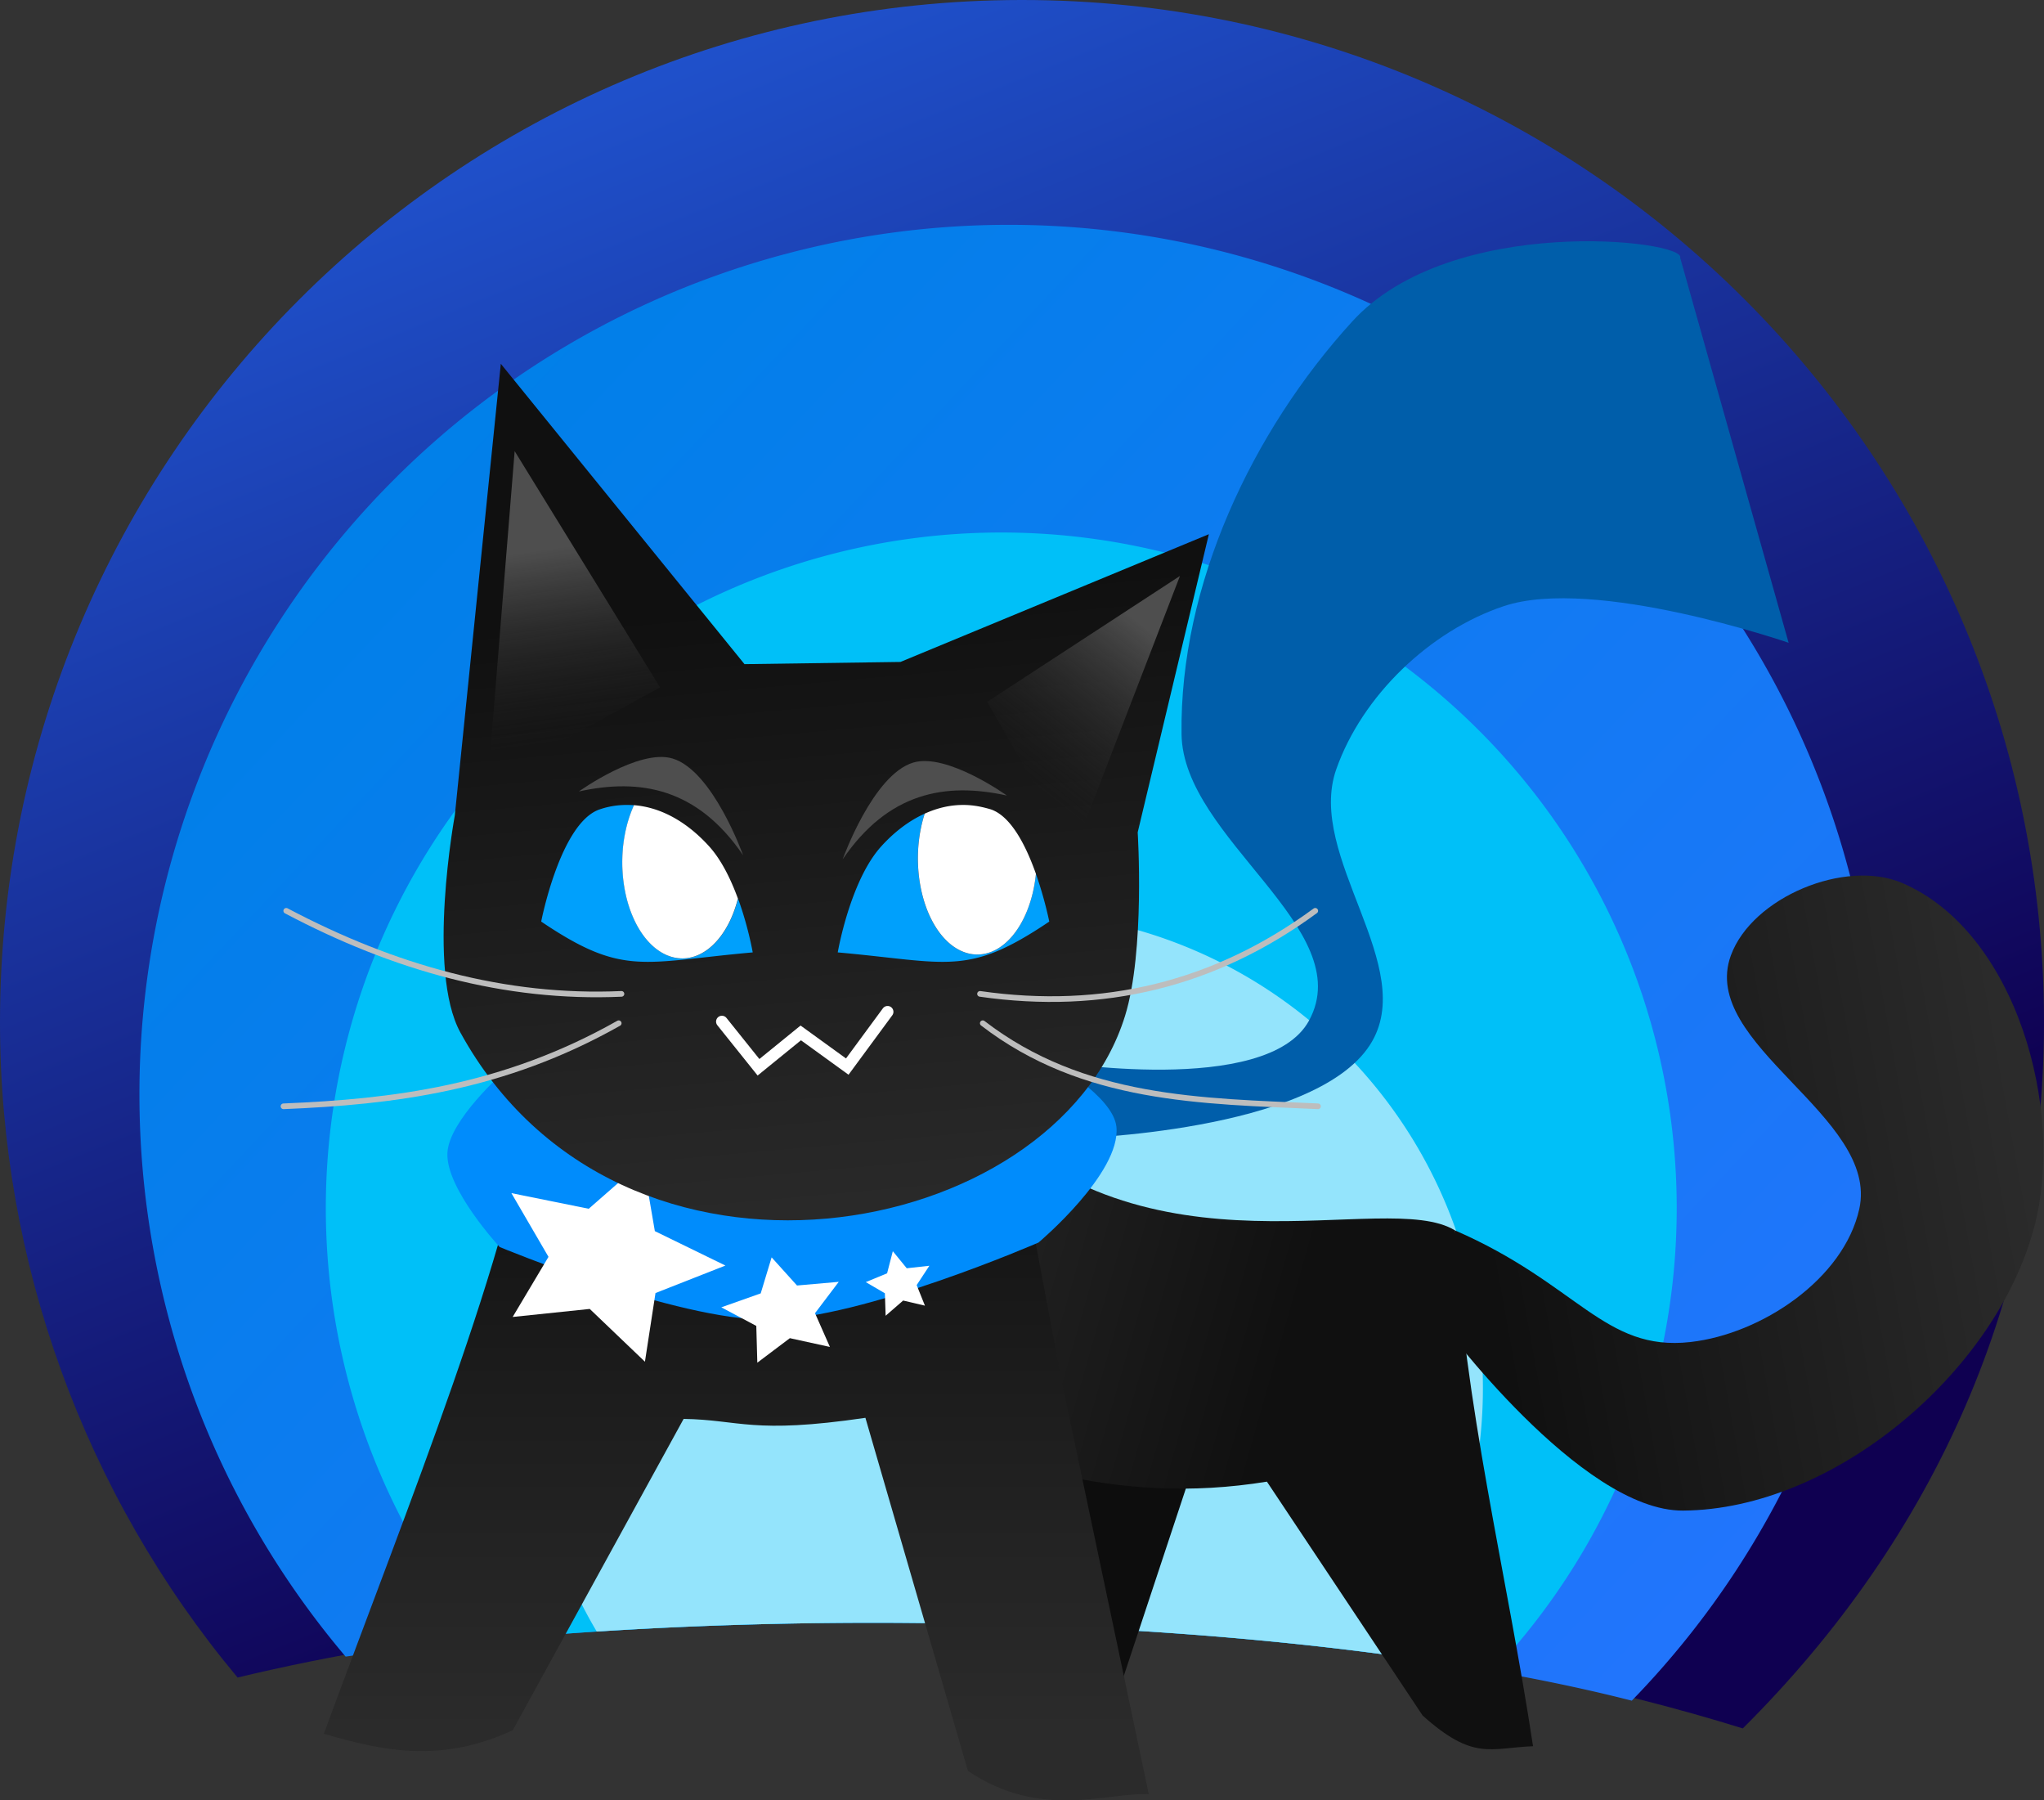 <?xml version="1.0" encoding="UTF-8" standalone="no"?>
<svg
   xmlns:osb="http://www.openswatchbook.org/uri/2009/osb"
   xmlns:dc="http://purl.org/dc/elements/1.1/"
   xmlns:cc="http://creativecommons.org/ns#"
   xmlns:rdf="http://www.w3.org/1999/02/22-rdf-syntax-ns#"
   xmlns:svg="http://www.w3.org/2000/svg"
   xmlns="http://www.w3.org/2000/svg"
   xmlns:xlink="http://www.w3.org/1999/xlink"
   xmlns:sodipodi="http://sodipodi.sourceforge.net/DTD/sodipodi-0.dtd"
   xmlns:inkscape="http://www.inkscape.org/namespaces/inkscape"
   width="227.469mm"
   height="200.304mm"
   viewBox="0 0 227.469 200.304"
   version="1.1"
   id="svg8"
   inkscape:export-filename="/home/raluca/Desktop/felida mascot.png"
   inkscape:export-xdpi="55.650749"
   inkscape:export-ydpi="55.650749"
   inkscape:version="1.0.2 (e86c870879, 2021-01-15)"
   sodipodi:docname="drawingfelida.svg">
  <rect x="0" y="0" width="227.469" height="200.304" fill="#333333" stroke="none"/>
  <defs
     id="defs2">
    <linearGradient
       inkscape:collect="always"
       id="linearGradient920">
      <stop
         style="stop-color:#2673ff;stop-opacity:1"
         offset="0"
         id="stop916" />
      <stop
         style="stop-color:#0080e8;stop-opacity:1"
         offset="1"
         id="stop918" />
    </linearGradient>
    <linearGradient
       inkscape:collect="always"
       id="linearGradient900">
      <stop
         style="stop-color:#2673ff;stop-opacity:1"
         offset="0"
         id="stop895" />
      <stop
         style="stop-color:#0f0051;stop-opacity:0.997"
         offset="1"
         id="stop897" />
    </linearGradient>
    <linearGradient
       inkscape:collect="always"
       id="linearGradient892">
      <stop
         style="stop-color:#4e4e4e;stop-opacity:1"
         offset="0"
         id="stop888" />
      <stop
         style="stop-color:#242424;stop-opacity:0;"
         offset="1"
         id="stop890" />
    </linearGradient>
    <linearGradient
       inkscape:collect="always"
       id="linearGradient886">
      <stop
         style="stop-color:#101010;stop-opacity:1"
         offset="0"
         id="stop882" />
      <stop
         style="stop-color:#2b2b2b;stop-opacity:1"
         offset="1"
         id="stop884" />
    </linearGradient>
    <rect
       x="-69.248"
       y="163.136"
       width="197.857"
       height="50.204"
       id="rect2995" />
    <linearGradient
       id="linearGradient2970"
       osb:paint="solid">
      <stop
         style="stop-color:#4cd8fc;stop-opacity:1;"
         offset="0"
         id="stop2968" />
    </linearGradient>
    <linearGradient
       id="linearGradient2950"
       osb:paint="solid">
      <stop
         style="stop-color:#48ccf6;stop-opacity:1;"
         offset="0"
         id="stop2948" />
    </linearGradient>
    <linearGradient
       inkscape:collect="always"
       xlink:href="#linearGradient892"
       id="linearGradient887"
       x1="74.923"
       y1="40.058"
       x2="78.552"
       y2="65.467"
       gradientUnits="userSpaceOnUse"
       gradientTransform="matrix(0.839,0,0,0.839,-29.235,73.341)" />
    <linearGradient
       inkscape:collect="always"
       xlink:href="#linearGradient892"
       id="linearGradient891"
       gradientUnits="userSpaceOnUse"
       x1="74.923"
       y1="40.058"
       x2="78.552"
       y2="65.467"
       gradientTransform="matrix(-0.727,-0.42,-0.42,0.727,173.496,118.123)" />
    <linearGradient
       inkscape:collect="always"
       xlink:href="#linearGradient886"
       id="linearGradient899"
       x1="107.752"
       y1="46.614"
       x2="115.541"
       y2="133.291"
       gradientUnits="userSpaceOnUse"
       gradientTransform="matrix(0.839,0,0,0.839,-29.235,73.341)" />
    <linearGradient
       inkscape:collect="always"
       xlink:href="#linearGradient886"
       id="linearGradient911"
       x1="105.678"
       y1="113.398"
       x2="105.678"
       y2="196.489"
       gradientUnits="userSpaceOnUse"
       gradientTransform="matrix(0.839,0,0,0.839,-29.235,73.341)" />
    <linearGradient
       inkscape:collect="always"
       xlink:href="#linearGradient886"
       id="linearGradient921"
       x1="173.308"
       y1="151.995"
       x2="111.183"
       y2="134.232"
       gradientUnits="userSpaceOnUse"
       gradientTransform="matrix(0.839,0,0,0.839,-29.235,73.341)" />
    <linearGradient
       inkscape:collect="always"
       xlink:href="#linearGradient886"
       id="linearGradient947"
       x1="171.191"
       y1="231.224"
       x2="242.988"
       y2="218.208"
       gradientUnits="userSpaceOnUse"
       gradientTransform="matrix(0.839,0,0,0.839,-3.33,-4.4)" />
    <linearGradient
       inkscape:collect="always"
       xlink:href="#linearGradient900"
       id="linearGradient902"
       x1="31.691"
       y1="-13.124"
       x2="120.213"
       y2="203.192"
       gradientUnits="userSpaceOnUse"
       gradientTransform="translate(-0.971,-2.2)" />
    <linearGradient
       inkscape:collect="always"
       xlink:href="#linearGradient920"
       id="linearGradient914"
       x1="186.215"
       y1="243.413"
       x2="21.445"
       y2="88.902"
       gradientUnits="userSpaceOnUse"
       gradientTransform="matrix(3.78,0,0,3.78,-20.956,-273.883)" />
  </defs>
  <sodipodi:namedview
     id="base"
     pagecolor="#ffffff"
     bordercolor="#666666"
     borderopacity="1.0"
     inkscape:pageopacity="0.0"
     inkscape:pageshadow="2"
     inkscape:zoom="0.52636718"
     inkscape:cx="420.44179"
     inkscape:cy="488.58343"
     inkscape:document-units="mm"
     inkscape:current-layer="layer2"
     inkscape:document-rotation="0"
     showgrid="false"
     inkscape:snap-global="false"
     showguides="false"
     inkscape:window-width="1364"
     inkscape:window-height="711"
     inkscape:window-x="0"
     inkscape:window-y="32"
     inkscape:window-maximized="0"
     fit-margin-top="0"
     fit-margin-left="0"
     fit-margin-right="0"
     fit-margin-bottom="0" />
  <g
     inkscape:groupmode="layer"
     id="layer2"
     inkscape:label="Layer 2"
     transform="translate(25.688,-45.624)">
    <path
       id="path873"
       style="fill:url(#linearGradient902);fill-opacity:1;stroke:none;stroke-width:8.738;stroke-linecap:round"
       d="M 87.91,45.624 C 25.15,45.699 -25.688,96.598 -25.688,159.358 c -1.32e-4,26.649 9.357,52.451 26.439,72.905 20.957,-5.039 44.034,-7.238 67.29,-7.238 36.514,3e-5 71.309,3.917 100.221,12.899 21.456,-21.346 33.519,-48.3 33.519,-78.565 C 201.781,96.545 150.861,45.624 88.047,45.624 Z"
       sodipodi:nodetypes="ccccccsc" />
    <path
       id="path949"
       style="fill:url(#linearGradient914);fill-opacity:1;stroke:none;stroke-width:33.453;stroke-linecap:round"
       d="M 305.75,-6.896 A 365.058,365.058 0 0 0 -59.307,358.162 a 365.058,365.058 0 0 0 86.59,236.057 430.304,99.623 0 0 1 0.777,-0.107 430.304,99.623 0 0 1 1.762,-0.242 430.304,99.623 0 0 1 1.764,-0.24 430.304,99.623 0 0 1 1.771,-0.238 430.304,99.623 0 0 1 1.775,-0.236 430.304,99.623 0 0 1 1.779,-0.234 430.304,99.623 0 0 1 1.785,-0.232 430.304,99.623 0 0 1 1.789,-0.23 430.304,99.623 0 0 1 1.795,-0.229 430.304,99.623 0 0 1 1.799,-0.227 430.304,99.623 0 0 1 1.803,-0.225 430.304,99.623 0 0 1 1.809,-0.221 430.304,99.623 0 0 1 1.812,-0.221 430.304,99.623 0 0 1 1.818,-0.219 430.304,99.623 0 0 1 1.82,-0.217 430.304,99.623 0 0 1 1.826,-0.215 430.304,99.623 0 0 1 1.832,-0.211 430.304,99.623 0 0 1 1.834,-0.211 430.304,99.623 0 0 1 1.84,-0.209 430.304,99.623 0 0 1 1.844,-0.205 430.304,99.623 0 0 1 1.848,-0.205 430.304,99.623 0 0 1 1.852,-0.201 430.304,99.623 0 0 1 1.855,-0.201 430.304,99.623 0 0 1 1.859,-0.197 430.304,99.623 0 0 1 1.865,-0.197 430.304,99.623 0 0 1 1.867,-0.193 430.304,99.623 0 0 1 1.873,-0.191 430.304,99.623 0 0 1 1.875,-0.191 430.304,99.623 0 0 1 1.881,-0.188 430.304,99.623 0 0 1 1.883,-0.186 430.304,99.623 0 0 1 1.889,-0.184 430.304,99.623 0 0 1 1.891,-0.182 430.304,99.623 0 0 1 1.895,-0.18 430.304,99.623 0 0 1 1.898,-0.178 430.304,99.623 0 0 1 1.902,-0.174 430.304,99.623 0 0 1 1.906,-0.174 430.304,99.623 0 0 1 1.91,-0.172 430.304,99.623 0 0 1 1.912,-0.168 430.304,99.623 0 0 1 1.916,-0.168 430.304,99.623 0 0 1 1.92,-0.164 430.304,99.623 0 0 1 1.924,-0.162 430.304,99.623 0 0 1 1.926,-0.162 430.304,99.623 0 0 1 1.93,-0.158 430.304,99.623 0 0 1 1.934,-0.156 430.304,99.623 0 0 1 1.936,-0.154 430.304,99.623 0 0 1 1.939,-0.15 430.304,99.623 0 0 1 1.943,-0.15 430.304,99.623 0 0 1 1.945,-0.148 430.304,99.623 0 0 1 1.947,-0.145 430.304,99.623 0 0 1 1.951,-0.145 430.304,99.623 0 0 1 1.955,-0.141 430.304,99.623 0 0 1 1.957,-0.141 430.304,99.623 0 0 1 1.961,-0.137 430.304,99.623 0 0 1 1.963,-0.135 430.304,99.623 0 0 1 1.965,-0.133 430.304,99.623 0 0 1 1.969,-0.129 430.304,99.623 0 0 1 1.971,-0.129 430.304,99.623 0 0 1 1.975,-0.127 430.304,99.623 0 0 1 1.975,-0.123 430.304,99.623 0 0 1 1.979,-0.123 430.304,99.623 0 0 1 1.982,-0.119 430.304,99.623 0 0 1 1.982,-0.117 430.304,99.623 0 0 1 1.986,-0.115 430.304,99.623 0 0 1 1.988,-0.113 430.304,99.623 0 0 1 1.99,-0.111 430.304,99.623 0 0 1 1.994,-0.107 430.304,99.623 0 0 1 1.994,-0.107 430.304,99.623 0 0 1 1.998,-0.104 430.304,99.623 0 0 1 2,-0.104 430.304,99.623 0 0 1 2,-0.1 430.304,99.623 0 0 1 2.004,-0.098 430.304,99.623 0 0 1 2.006,-0.096 430.304,99.623 0 0 1 2.008,-0.092 430.304,99.623 0 0 1 2.01,-0.092 430.304,99.623 0 0 1 2.01,-0.088 430.304,99.623 0 0 1 2.014,-0.088 430.304,99.623 0 0 1 2.016,-0.084 430.304,99.623 0 0 1 2.016,-0.082 430.304,99.623 0 0 1 2.018,-0.08 430.304,99.623 0 0 1 2.02,-0.078 430.304,99.623 0 0 1 2.021,-0.076 430.304,99.623 0 0 1 2.023,-0.072 430.304,99.623 0 0 1 2.025,-0.07 430.304,99.623 0 0 1 2.025,-0.07 430.304,99.623 0 0 1 2.027,-0.066 430.304,99.623 0 0 1 2.027,-0.065 430.304,99.623 0 0 1 2.029,-0.062 430.304,99.623 0 0 1 2.031,-0.059 430.304,99.623 0 0 1 2.033,-0.059 430.304,99.623 0 0 1 2.033,-0.055 430.304,99.623 0 0 1 2.035,-0.053 430.304,99.623 0 0 1 2.035,-0.051 430.304,99.623 0 0 1 2.037,-0.049 430.304,99.623 0 0 1 2.037,-0.047 430.304,99.623 0 0 1 2.039,-0.045 430.304,99.623 0 0 1 2.039,-0.041 430.304,99.623 0 0 1 2.041,-0.041 430.304,99.623 0 0 1 2.041,-0.037 430.304,99.623 0 0 1 2.041,-0.035 430.304,99.623 0 0 1 2.043,-0.033 430.304,99.623 0 0 1 2.043,-0.029 430.304,99.623 0 0 1 2.043,-0.029 430.304,99.623 0 0 1 2.045,-0.025 430.304,99.623 0 0 1 2.045,-0.025 430.304,99.623 0 0 1 2.045,-0.021 430.304,99.623 0 0 1 2.047,-0.019 430.304,99.623 0 0 1 2.045,-0.016 430.304,99.623 0 0 1 2.047,-0.016 430.304,99.623 0 0 1 2.047,-0.014 430.304,99.623 0 0 1 2.047,-0.01 430.304,99.623 0 0 1 2.047,-0.008 430.304,99.623 0 0 1 2.047,-0.006 430.304,99.623 0 0 1 2.049,-0.004 430.304,99.623 0 0 1 2.047,-0.002 430.304,99.623 0 0 1 0.252,0 430.304,99.623 0 0 1 2.049,0.002 430.304,99.623 0 0 1 2.047,0.004 430.304,99.623 0 0 1 2.047,0.004 430.304,99.623 0 0 1 2.047,0.008 430.304,99.623 0 0 1 2.047,0.012 430.304,99.623 0 0 1 2.047,0.012 430.304,99.623 0 0 1 2.047,0.016 430.304,99.623 0 0 1 2.047,0.016 430.304,99.623 0 0 1 2.045,0.019 430.304,99.623 0 0 1 2.047,0.021 430.304,99.623 0 0 1 2.045,0.023 430.304,99.623 0 0 1 2.043,0.025 430.304,99.623 0 0 1 2.045,0.029 430.304,99.623 0 0 1 2.043,0.029 430.304,99.623 0 0 1 2.043,0.033 430.304,99.623 0 0 1 2.041,0.035 430.304,99.623 0 0 1 2.041,0.037 430.304,99.623 0 0 1 2.041,0.039 430.304,99.623 0 0 1 2.039,0.043 430.304,99.623 0 0 1 2.039,0.043 430.304,99.623 0 0 1 2.037,0.047 430.304,99.623 0 0 1 2.037,0.047 430.304,99.623 0 0 1 2.035,0.051 430.304,99.623 0 0 1 2.035,0.053 430.304,99.623 0 0 1 2.033,0.057 430.304,99.623 0 0 1 2.033,0.057 430.304,99.623 0 0 1 2.031,0.06 430.304,99.623 0 0 1 2.029,0.061 430.304,99.623 0 0 1 2.029,0.064 430.304,99.623 0 0 1 2.027,0.066 430.304,99.623 0 0 1 2.025,0.068 430.304,99.623 0 0 1 2.025,0.07 430.304,99.623 0 0 1 2.023,0.074 430.304,99.623 0 0 1 2.021,0.074 430.304,99.623 0 0 1 2.02,0.078 430.304,99.623 0 0 1 2.018,0.08 430.304,99.623 0 0 1 2.018,0.082 430.304,99.623 0 0 1 2.014,0.084 430.304,99.623 0 0 1 2.014,0.086 430.304,99.623 0 0 1 2.012,0.088 430.304,99.623 0 0 1 2.01,0.092 430.304,99.623 0 0 1 2.008,0.092 430.304,99.623 0 0 1 2.006,0.096 430.304,99.623 0 0 1 2.004,0.098 430.304,99.623 0 0 1 2.002,0.1 430.304,99.623 0 0 1 1.998,0.102 430.304,99.623 0 0 1 1.998,0.104 430.304,99.623 0 0 1 1.996,0.107 430.304,99.623 0 0 1 1.992,0.107 430.304,99.623 0 0 1 1.992,0.111 430.304,99.623 0 0 1 1.988,0.113 430.304,99.623 0 0 1 1.986,0.115 430.304,99.623 0 0 1 1.984,0.117 430.304,99.623 0 0 1 1.98,0.119 430.304,99.623 0 0 1 1.979,0.121 430.304,99.623 0 0 1 1.977,0.123 430.304,99.623 0 0 1 1.975,0.127 430.304,99.623 0 0 1 1.971,0.127 430.304,99.623 0 0 1 1.969,0.131 430.304,99.623 0 0 1 1.967,0.133 430.304,99.623 0 0 1 1.963,0.135 430.304,99.623 0 0 1 1.961,0.137 430.304,99.623 0 0 1 1.957,0.139 430.304,99.623 0 0 1 1.955,0.141 430.304,99.623 0 0 1 1.951,0.143 430.304,99.623 0 0 1 1.949,0.146 430.304,99.623 0 0 1 1.945,0.146 430.304,99.623 0 0 1 1.943,0.15 430.304,99.623 0 0 1 1.939,0.152 430.304,99.623 0 0 1 1.938,0.154 430.304,99.623 0 0 1 1.932,0.154 430.304,99.623 0 0 1 1.932,0.158 430.304,99.623 0 0 1 1.926,0.16 430.304,99.623 0 0 1 1.924,0.164 430.304,99.623 0 0 1 1.92,0.164 430.304,99.623 0 0 1 1.918,0.166 430.304,99.623 0 0 1 1.912,0.17 430.304,99.623 0 0 1 1.91,0.17 430.304,99.623 0 0 1 1.906,0.174 430.304,99.623 0 0 1 1.902,0.174 430.304,99.623 0 0 1 1.9,0.178 430.304,99.623 0 0 1 1.895,0.18 430.304,99.623 0 0 1 1.893,0.182 430.304,99.623 0 0 1 1.887,0.184 430.304,99.623 0 0 1 1.885,0.184 430.304,99.623 0 0 1 1.881,0.189 430.304,99.623 0 0 1 1.877,0.189 430.304,99.623 0 0 1 1.871,0.191 430.304,99.623 0 0 1 1.869,0.193 430.304,99.623 0 0 1 1.865,0.195 430.304,99.623 0 0 1 1.859,0.199 430.304,99.623 0 0 1 1.857,0.199 430.304,99.623 0 0 1 1.852,0.201 430.304,99.623 0 0 1 1.848,0.205 430.304,99.623 0 0 1 1.846,0.205 430.304,99.623 0 0 1 1.838,0.209 430.304,99.623 0 0 1 1.836,0.209 430.304,99.623 0 0 1 1.832,0.213 430.304,99.623 0 0 1 1.826,0.215 430.304,99.623 0 0 1 1.822,0.215 430.304,99.623 0 0 1 1.818,0.219 430.304,99.623 0 0 1 1.812,0.221 430.304,99.623 0 0 1 1.809,0.221 430.304,99.623 0 0 1 1.805,0.225 430.304,99.623 0 0 1 1.799,0.227 430.304,99.623 0 0 1 1.795,0.229 430.304,99.623 0 0 1 1.791,0.229 430.304,99.623 0 0 1 1.785,0.232 430.304,99.623 0 0 1 1.781,0.234 430.304,99.623 0 0 1 1.775,0.236 430.304,99.623 0 0 1 1.771,0.238 430.304,99.623 0 0 1 1.766,0.238 430.304,99.623 0 0 1 1.76,0.242 430.304,99.623 0 0 1 1.756,0.244 430.304,99.623 0 0 1 1.752,0.246 430.304,99.623 0 0 1 1.746,0.248 430.304,99.623 0 0 1 1.74,0.248 430.304,99.623 0 0 1 1.736,0.252 430.304,99.623 0 0 1 1.73,0.254 430.304,99.623 0 0 1 1.725,0.256 430.304,99.623 0 0 1 1.721,0.256 430.304,99.623 0 0 1 1.715,0.26 430.304,99.623 0 0 1 1.709,0.26 430.304,99.623 0 0 1 1.705,0.264 430.304,99.623 0 0 1 1.697,0.264 430.304,99.623 0 0 1 1.693,0.268 430.304,99.623 0 0 1 1.688,0.268 430.304,99.623 0 0 1 1.684,0.271 430.304,99.623 0 0 1 1.676,0.271 430.304,99.623 0 0 1 1.67,0.273 430.304,99.623 0 0 1 1.666,0.277 430.304,99.623 0 0 1 1.66,0.277 430.304,99.623 0 0 1 1.652,0.279 430.304,99.623 0 0 1 1.648,0.281 430.304,99.623 0 0 1 1.643,0.283 430.304,99.623 0 0 1 1.637,0.285 430.304,99.623 0 0 1 1.631,0.285 430.304,99.623 0 0 1 1.625,0.289 430.304,99.623 0 0 1 1.619,0.291 430.304,99.623 0 0 1 1.611,0.291 430.304,99.623 0 0 1 1.607,0.295 430.304,99.623 0 0 1 1.6,0.295 430.304,99.623 0 0 1 1.596,0.297 430.304,99.623 0 0 1 1.588,0.299 430.304,99.623 0 0 1 1.582,0.301 430.304,99.623 0 0 1 1.576,0.303 430.304,99.623 0 0 1 1.57,0.305 430.304,99.623 0 0 1 1.564,0.307 430.304,99.623 0 0 1 1.557,0.307 430.304,99.623 0 0 1 1.551,0.311 430.304,99.623 0 0 1 1.545,0.311 430.304,99.623 0 0 1 1.537,0.312 430.304,99.623 0 0 1 1.531,0.314 430.304,99.623 0 0 1 1.525,0.316 430.304,99.623 0 0 1 1.52,0.318 430.304,99.623 0 0 1 1.512,0.32 430.304,99.623 0 0 1 1.506,0.32 430.304,99.623 0 0 1 1.498,0.324 430.304,99.623 0 0 1 1.492,0.324 430.304,99.623 0 0 1 1.486,0.326 430.304,99.623 0 0 1 1.479,0.328 430.304,99.623 0 0 1 1.473,0.328 430.304,99.623 0 0 1 1.465,0.332 430.304,99.623 0 0 1 1.459,0.332 430.304,99.623 0 0 1 1.451,0.334 430.304,99.623 0 0 1 1.445,0.336 430.304,99.623 0 0 1 1.438,0.338 430.304,99.623 0 0 1 1.432,0.34 430.304,99.623 0 0 1 1.424,0.34 430.304,99.623 0 0 1 1.416,0.342 430.304,99.623 0 0 1 1.41,0.344 430.304,99.623 0 0 1 1.402,0.346 430.304,99.623 0 0 1 1.396,0.348 430.304,99.623 0 0 1 1.389,0.348 430.304,99.623 0 0 1 1.381,0.35 430.304,99.623 0 0 1 0.439,0.111 A 365.058,365.058 0 0 0 670.809,358.162 365.058,365.058 0 0 0 305.75,-6.896 Z"
       transform="matrix(0.265,0,0,0.265,5.545,72.465)" />
    <path
       id="path952"
       style="fill:#00c0f8;fill-opacity:1;stroke:none;stroke-width:25.993;stroke-linecap:round"
       d="M 302.623,122.281 A 283.654,283.654 0 0 0 18.967,405.938 a 283.654,283.654 0 0 0 65.754,181.6 430.304,99.623 0 0 1 0.035,-0.004 430.304,99.623 0 0 1 1.895,-0.18 430.304,99.623 0 0 1 1.898,-0.178 430.304,99.623 0 0 1 1.902,-0.174 430.304,99.623 0 0 1 1.906,-0.174 430.304,99.623 0 0 1 1.91,-0.172 430.304,99.623 0 0 1 1.912,-0.168 430.304,99.623 0 0 1 1.916,-0.168 430.304,99.623 0 0 1 1.92,-0.164 430.304,99.623 0 0 1 1.924,-0.162 430.304,99.623 0 0 1 1.926,-0.162 430.304,99.623 0 0 1 1.93,-0.158 430.304,99.623 0 0 1 1.934,-0.156 430.304,99.623 0 0 1 1.936,-0.154 430.304,99.623 0 0 1 1.939,-0.15 430.304,99.623 0 0 1 1.943,-0.15 430.304,99.623 0 0 1 1.945,-0.148 430.304,99.623 0 0 1 1.947,-0.145 430.304,99.623 0 0 1 1.951,-0.145 430.304,99.623 0 0 1 1.955,-0.141 430.304,99.623 0 0 1 1.957,-0.141 430.304,99.623 0 0 1 1.961,-0.137 430.304,99.623 0 0 1 1.963,-0.135 430.304,99.623 0 0 1 1.965,-0.133 430.304,99.623 0 0 1 1.969,-0.129 430.304,99.623 0 0 1 1.971,-0.129 430.304,99.623 0 0 1 1.975,-0.127 430.304,99.623 0 0 1 1.975,-0.123 430.304,99.623 0 0 1 1.979,-0.123 430.304,99.623 0 0 1 1.982,-0.119 430.304,99.623 0 0 1 1.982,-0.117 430.304,99.623 0 0 1 1.986,-0.115 430.304,99.623 0 0 1 1.988,-0.113 430.304,99.623 0 0 1 1.99,-0.111 430.304,99.623 0 0 1 1.994,-0.107 430.304,99.623 0 0 1 1.994,-0.107 430.304,99.623 0 0 1 1.998,-0.104 430.304,99.623 0 0 1 2,-0.104 430.304,99.623 0 0 1 2,-0.1 430.304,99.623 0 0 1 2.004,-0.098 430.304,99.623 0 0 1 2.006,-0.096 430.304,99.623 0 0 1 2.008,-0.092 430.304,99.623 0 0 1 2.01,-0.092 430.304,99.623 0 0 1 2.01,-0.088 430.304,99.623 0 0 1 2.014,-0.088 430.304,99.623 0 0 1 2.016,-0.084 430.304,99.623 0 0 1 2.016,-0.082 430.304,99.623 0 0 1 2.018,-0.08 430.304,99.623 0 0 1 2.02,-0.078 430.304,99.623 0 0 1 2.021,-0.076 430.304,99.623 0 0 1 2.023,-0.072 430.304,99.623 0 0 1 2.025,-0.07 430.304,99.623 0 0 1 2.025,-0.07 430.304,99.623 0 0 1 2.027,-0.066 430.304,99.623 0 0 1 2.027,-0.065 430.304,99.623 0 0 1 2.029,-0.062 430.304,99.623 0 0 1 2.031,-0.059 430.304,99.623 0 0 1 2.033,-0.059 430.304,99.623 0 0 1 2.033,-0.055 430.304,99.623 0 0 1 2.035,-0.053 430.304,99.623 0 0 1 2.035,-0.051 430.304,99.623 0 0 1 2.037,-0.049 430.304,99.623 0 0 1 2.037,-0.047 430.304,99.623 0 0 1 2.039,-0.045 430.304,99.623 0 0 1 2.039,-0.041 430.304,99.623 0 0 1 2.041,-0.041 430.304,99.623 0 0 1 2.041,-0.037 430.304,99.623 0 0 1 2.041,-0.035 430.304,99.623 0 0 1 2.043,-0.033 430.304,99.623 0 0 1 2.043,-0.029 430.304,99.623 0 0 1 2.043,-0.029 430.304,99.623 0 0 1 2.045,-0.025 430.304,99.623 0 0 1 2.045,-0.025 430.304,99.623 0 0 1 2.045,-0.021 430.304,99.623 0 0 1 2.047,-0.019 430.304,99.623 0 0 1 2.045,-0.016 430.304,99.623 0 0 1 2.047,-0.016 430.304,99.623 0 0 1 2.047,-0.014 430.304,99.623 0 0 1 2.047,-0.01 430.304,99.623 0 0 1 2.047,-0.008 430.304,99.623 0 0 1 2.047,-0.006 430.304,99.623 0 0 1 2.049,-0.004 430.304,99.623 0 0 1 2.047,-0.002 430.304,99.623 0 0 1 0.252,0 430.304,99.623 0 0 1 2.049,0.002 430.304,99.623 0 0 1 2.047,0.004 430.304,99.623 0 0 1 2.047,0.004 430.304,99.623 0 0 1 2.047,0.008 430.304,99.623 0 0 1 2.047,0.012 430.304,99.623 0 0 1 2.047,0.012 430.304,99.623 0 0 1 2.047,0.016 430.304,99.623 0 0 1 2.047,0.016 430.304,99.623 0 0 1 2.045,0.019 430.304,99.623 0 0 1 2.047,0.021 430.304,99.623 0 0 1 2.045,0.023 430.304,99.623 0 0 1 2.043,0.025 430.304,99.623 0 0 1 2.045,0.029 430.304,99.623 0 0 1 2.043,0.029 430.304,99.623 0 0 1 2.043,0.033 430.304,99.623 0 0 1 2.041,0.035 430.304,99.623 0 0 1 2.041,0.037 430.304,99.623 0 0 1 2.041,0.039 430.304,99.623 0 0 1 2.039,0.043 430.304,99.623 0 0 1 2.039,0.043 430.304,99.623 0 0 1 2.037,0.047 430.304,99.623 0 0 1 2.037,0.047 430.304,99.623 0 0 1 2.035,0.051 430.304,99.623 0 0 1 2.035,0.053 430.304,99.623 0 0 1 2.033,0.057 430.304,99.623 0 0 1 2.033,0.057 430.304,99.623 0 0 1 2.031,0.06 430.304,99.623 0 0 1 2.029,0.061 430.304,99.623 0 0 1 2.029,0.064 430.304,99.623 0 0 1 2.027,0.066 430.304,99.623 0 0 1 2.025,0.068 430.304,99.623 0 0 1 2.025,0.07 430.304,99.623 0 0 1 2.023,0.074 430.304,99.623 0 0 1 2.021,0.074 430.304,99.623 0 0 1 2.02,0.078 430.304,99.623 0 0 1 2.018,0.08 430.304,99.623 0 0 1 2.018,0.082 430.304,99.623 0 0 1 2.014,0.084 430.304,99.623 0 0 1 2.014,0.086 430.304,99.623 0 0 1 2.012,0.088 430.304,99.623 0 0 1 2.01,0.092 430.304,99.623 0 0 1 2.008,0.092 430.304,99.623 0 0 1 2.006,0.096 430.304,99.623 0 0 1 2.004,0.098 430.304,99.623 0 0 1 2.002,0.1 430.304,99.623 0 0 1 1.998,0.102 430.304,99.623 0 0 1 1.998,0.104 430.304,99.623 0 0 1 1.996,0.107 430.304,99.623 0 0 1 1.992,0.107 430.304,99.623 0 0 1 1.992,0.111 430.304,99.623 0 0 1 1.988,0.113 430.304,99.623 0 0 1 1.986,0.115 430.304,99.623 0 0 1 1.984,0.117 430.304,99.623 0 0 1 1.98,0.119 430.304,99.623 0 0 1 1.979,0.121 430.304,99.623 0 0 1 1.977,0.123 430.304,99.623 0 0 1 1.975,0.127 430.304,99.623 0 0 1 1.971,0.127 430.304,99.623 0 0 1 1.969,0.131 430.304,99.623 0 0 1 1.967,0.133 430.304,99.623 0 0 1 1.963,0.135 430.304,99.623 0 0 1 1.961,0.137 430.304,99.623 0 0 1 1.957,0.139 430.304,99.623 0 0 1 1.955,0.141 430.304,99.623 0 0 1 1.951,0.143 430.304,99.623 0 0 1 1.949,0.146 430.304,99.623 0 0 1 1.945,0.146 430.304,99.623 0 0 1 1.943,0.15 430.304,99.623 0 0 1 1.939,0.152 430.304,99.623 0 0 1 1.938,0.154 430.304,99.623 0 0 1 1.932,0.154 430.304,99.623 0 0 1 1.932,0.158 430.304,99.623 0 0 1 1.926,0.16 430.304,99.623 0 0 1 1.924,0.164 430.304,99.623 0 0 1 1.92,0.164 430.304,99.623 0 0 1 1.918,0.166 430.304,99.623 0 0 1 1.912,0.17 430.304,99.623 0 0 1 1.91,0.17 430.304,99.623 0 0 1 1.906,0.174 430.304,99.623 0 0 1 1.902,0.174 430.304,99.623 0 0 1 1.9,0.178 430.304,99.623 0 0 1 1.895,0.18 430.304,99.623 0 0 1 1.893,0.182 430.304,99.623 0 0 1 1.887,0.184 430.304,99.623 0 0 1 1.885,0.184 430.304,99.623 0 0 1 1.881,0.189 430.304,99.623 0 0 1 1.877,0.189 430.304,99.623 0 0 1 1.871,0.191 430.304,99.623 0 0 1 1.869,0.193 430.304,99.623 0 0 1 1.865,0.195 430.304,99.623 0 0 1 1.859,0.199 430.304,99.623 0 0 1 1.857,0.199 430.304,99.623 0 0 1 1.852,0.201 430.304,99.623 0 0 1 1.848,0.205 430.304,99.623 0 0 1 1.846,0.205 430.304,99.623 0 0 1 1.838,0.209 430.304,99.623 0 0 1 1.836,0.209 430.304,99.623 0 0 1 1.832,0.213 430.304,99.623 0 0 1 1.826,0.215 430.304,99.623 0 0 1 1.822,0.215 430.304,99.623 0 0 1 1.818,0.219 430.304,99.623 0 0 1 1.812,0.221 430.304,99.623 0 0 1 1.809,0.221 430.304,99.623 0 0 1 1.805,0.225 430.304,99.623 0 0 1 1.799,0.227 430.304,99.623 0 0 1 1.795,0.229 430.304,99.623 0 0 1 1.791,0.229 430.304,99.623 0 0 1 1.785,0.232 430.304,99.623 0 0 1 1.781,0.234 430.304,99.623 0 0 1 1.775,0.236 430.304,99.623 0 0 1 1.771,0.238 430.304,99.623 0 0 1 1.766,0.238 430.304,99.623 0 0 1 1.76,0.242 430.304,99.623 0 0 1 1.756,0.244 430.304,99.623 0 0 1 1.752,0.246 430.304,99.623 0 0 1 1.746,0.248 430.304,99.623 0 0 1 1.74,0.248 430.304,99.623 0 0 1 1.736,0.252 430.304,99.623 0 0 1 1.73,0.254 430.304,99.623 0 0 1 1.725,0.256 430.304,99.623 0 0 1 1.721,0.256 430.304,99.623 0 0 1 1.715,0.26 430.304,99.623 0 0 1 1.709,0.26 430.304,99.623 0 0 1 1.705,0.264 430.304,99.623 0 0 1 1.697,0.264 430.304,99.623 0 0 1 1.693,0.268 430.304,99.623 0 0 1 1.688,0.268 430.304,99.623 0 0 1 1.684,0.271 430.304,99.623 0 0 1 1.676,0.271 430.304,99.623 0 0 1 1.67,0.273 430.304,99.623 0 0 1 1.666,0.277 430.304,99.623 0 0 1 1.66,0.277 430.304,99.623 0 0 1 1.652,0.279 430.304,99.623 0 0 1 1.648,0.281 430.304,99.623 0 0 1 1.643,0.283 430.304,99.623 0 0 1 1.637,0.285 430.304,99.623 0 0 1 1.086,0.189 283.654,283.654 0 0 0 77.111,-194.417 283.654,283.654 0 0 0 -283.654,-283.656 z"
       transform="matrix(0.265,0,0,0.265,5.545,72.465)" />
    <path
       id="path955"
       style="fill:#94e4fc;fill-opacity:1;stroke:none;stroke-width:18.336;stroke-linecap:round"
       d="m 304.508,281.455 a 200.093,200.093 0 0 0 -199.811,200.094 200.093,200.093 0 0 0 28.045,102.158 430.304,99.623 0 0 1 0.389,-0.025 430.304,99.623 0 0 1 1.975,-0.127 430.304,99.623 0 0 1 1.975,-0.123 430.304,99.623 0 0 1 1.979,-0.123 430.304,99.623 0 0 1 1.982,-0.119 430.304,99.623 0 0 1 1.982,-0.117 430.304,99.623 0 0 1 1.986,-0.115 430.304,99.623 0 0 1 1.988,-0.113 430.304,99.623 0 0 1 1.99,-0.111 430.304,99.623 0 0 1 1.994,-0.107 430.304,99.623 0 0 1 1.994,-0.107 430.304,99.623 0 0 1 1.998,-0.104 430.304,99.623 0 0 1 2,-0.104 430.304,99.623 0 0 1 2,-0.1 430.304,99.623 0 0 1 2.004,-0.098 430.304,99.623 0 0 1 2.006,-0.096 430.304,99.623 0 0 1 2.008,-0.092 430.304,99.623 0 0 1 2.01,-0.092 430.304,99.623 0 0 1 2.01,-0.088 430.304,99.623 0 0 1 2.014,-0.088 430.304,99.623 0 0 1 2.016,-0.084 430.304,99.623 0 0 1 2.016,-0.082 430.304,99.623 0 0 1 2.018,-0.08 430.304,99.623 0 0 1 2.02,-0.078 430.304,99.623 0 0 1 2.021,-0.076 430.304,99.623 0 0 1 2.023,-0.072 430.304,99.623 0 0 1 2.025,-0.07 430.304,99.623 0 0 1 2.025,-0.07 430.304,99.623 0 0 1 2.027,-0.066 430.304,99.623 0 0 1 2.027,-0.065 430.304,99.623 0 0 1 2.029,-0.062 430.304,99.623 0 0 1 2.031,-0.059 430.304,99.623 0 0 1 2.033,-0.059 430.304,99.623 0 0 1 2.033,-0.055 430.304,99.623 0 0 1 2.035,-0.053 430.304,99.623 0 0 1 2.035,-0.051 430.304,99.623 0 0 1 2.037,-0.049 430.304,99.623 0 0 1 2.037,-0.047 430.304,99.623 0 0 1 2.039,-0.045 430.304,99.623 0 0 1 2.039,-0.041 430.304,99.623 0 0 1 2.041,-0.041 430.304,99.623 0 0 1 2.041,-0.037 430.304,99.623 0 0 1 2.041,-0.035 430.304,99.623 0 0 1 2.043,-0.033 430.304,99.623 0 0 1 2.043,-0.029 430.304,99.623 0 0 1 2.043,-0.029 430.304,99.623 0 0 1 2.045,-0.025 430.304,99.623 0 0 1 2.045,-0.025 430.304,99.623 0 0 1 2.045,-0.021 430.304,99.623 0 0 1 2.047,-0.019 430.304,99.623 0 0 1 2.045,-0.016 430.304,99.623 0 0 1 2.047,-0.016 430.304,99.623 0 0 1 2.047,-0.014 430.304,99.623 0 0 1 2.047,-0.01 430.304,99.623 0 0 1 2.047,-0.008 430.304,99.623 0 0 1 2.047,-0.006 430.304,99.623 0 0 1 2.049,-0.004 430.304,99.623 0 0 1 2.047,-0.002 430.304,99.623 0 0 1 0.252,0 430.304,99.623 0 0 1 2.049,0.002 430.304,99.623 0 0 1 2.047,0.004 430.304,99.623 0 0 1 2.047,0.004 430.304,99.623 0 0 1 2.047,0.008 430.304,99.623 0 0 1 2.047,0.012 430.304,99.623 0 0 1 2.047,0.012 430.304,99.623 0 0 1 2.047,0.016 430.304,99.623 0 0 1 2.047,0.016 430.304,99.623 0 0 1 2.045,0.019 430.304,99.623 0 0 1 2.047,0.021 430.304,99.623 0 0 1 2.045,0.023 430.304,99.623 0 0 1 2.043,0.025 430.304,99.623 0 0 1 2.045,0.029 430.304,99.623 0 0 1 2.043,0.029 430.304,99.623 0 0 1 2.043,0.033 430.304,99.623 0 0 1 2.041,0.035 430.304,99.623 0 0 1 2.041,0.037 430.304,99.623 0 0 1 2.041,0.039 430.304,99.623 0 0 1 2.039,0.043 430.304,99.623 0 0 1 2.039,0.043 430.304,99.623 0 0 1 2.037,0.047 430.304,99.623 0 0 1 2.037,0.047 430.304,99.623 0 0 1 2.035,0.051 430.304,99.623 0 0 1 2.035,0.053 430.304,99.623 0 0 1 2.033,0.057 430.304,99.623 0 0 1 2.033,0.057 430.304,99.623 0 0 1 2.031,0.06 430.304,99.623 0 0 1 2.029,0.061 430.304,99.623 0 0 1 2.029,0.064 430.304,99.623 0 0 1 2.027,0.066 430.304,99.623 0 0 1 2.025,0.068 430.304,99.623 0 0 1 2.025,0.07 430.304,99.623 0 0 1 2.023,0.074 430.304,99.623 0 0 1 2.021,0.074 430.304,99.623 0 0 1 2.02,0.078 430.304,99.623 0 0 1 2.018,0.08 430.304,99.623 0 0 1 2.018,0.082 430.304,99.623 0 0 1 2.014,0.084 430.304,99.623 0 0 1 2.014,0.086 430.304,99.623 0 0 1 2.012,0.088 430.304,99.623 0 0 1 2.01,0.092 430.304,99.623 0 0 1 2.008,0.092 430.304,99.623 0 0 1 2.006,0.096 430.304,99.623 0 0 1 2.004,0.098 430.304,99.623 0 0 1 2.002,0.1 430.304,99.623 0 0 1 1.998,0.102 430.304,99.623 0 0 1 1.998,0.104 430.304,99.623 0 0 1 1.996,0.107 430.304,99.623 0 0 1 1.992,0.107 430.304,99.623 0 0 1 1.992,0.111 430.304,99.623 0 0 1 1.988,0.113 430.304,99.623 0 0 1 1.986,0.115 430.304,99.623 0 0 1 1.984,0.117 430.304,99.623 0 0 1 1.98,0.119 430.304,99.623 0 0 1 1.979,0.121 430.304,99.623 0 0 1 1.977,0.123 430.304,99.623 0 0 1 1.975,0.127 430.304,99.623 0 0 1 1.971,0.127 430.304,99.623 0 0 1 1.969,0.131 430.304,99.623 0 0 1 1.967,0.133 430.304,99.623 0 0 1 1.963,0.135 430.304,99.623 0 0 1 1.961,0.137 430.304,99.623 0 0 1 1.957,0.139 430.304,99.623 0 0 1 1.955,0.141 430.304,99.623 0 0 1 1.951,0.143 430.304,99.623 0 0 1 1.949,0.146 430.304,99.623 0 0 1 1.945,0.146 430.304,99.623 0 0 1 1.943,0.15 430.304,99.623 0 0 1 1.939,0.152 430.304,99.623 0 0 1 1.938,0.154 430.304,99.623 0 0 1 1.932,0.154 430.304,99.623 0 0 1 1.932,0.158 430.304,99.623 0 0 1 1.926,0.16 430.304,99.623 0 0 1 1.924,0.164 430.304,99.623 0 0 1 1.92,0.164 430.304,99.623 0 0 1 1.918,0.166 430.304,99.623 0 0 1 1.912,0.17 430.304,99.623 0 0 1 1.91,0.17 430.304,99.623 0 0 1 1.906,0.174 430.304,99.623 0 0 1 1.902,0.174 430.304,99.623 0 0 1 1.9,0.178 430.304,99.623 0 0 1 1.895,0.18 430.304,99.623 0 0 1 1.893,0.182 430.304,99.623 0 0 1 1.887,0.184 430.304,99.623 0 0 1 1.885,0.184 430.304,99.623 0 0 1 1.881,0.189 430.304,99.623 0 0 1 1.877,0.189 430.304,99.623 0 0 1 1.871,0.191 430.304,99.623 0 0 1 1.869,0.193 430.304,99.623 0 0 1 1.865,0.195 430.304,99.623 0 0 1 1.859,0.199 430.304,99.623 0 0 1 1.857,0.199 430.304,99.623 0 0 1 1.852,0.201 430.304,99.623 0 0 1 1.848,0.205 430.304,99.623 0 0 1 1.846,0.205 430.304,99.623 0 0 1 1.838,0.209 430.304,99.623 0 0 1 1.836,0.209 430.304,99.623 0 0 1 1.832,0.213 430.304,99.623 0 0 1 1.826,0.215 430.304,99.623 0 0 1 1.822,0.215 430.304,99.623 0 0 1 1.818,0.219 430.304,99.623 0 0 1 1.812,0.221 430.304,99.623 0 0 1 1.809,0.221 430.304,99.623 0 0 1 1.805,0.225 430.304,99.623 0 0 1 1.799,0.227 430.304,99.623 0 0 1 1.795,0.229 430.304,99.623 0 0 1 1.791,0.229 430.304,99.623 0 0 1 1.785,0.232 430.304,99.623 0 0 1 1.781,0.234 430.304,99.623 0 0 1 1.775,0.236 430.304,99.623 0 0 1 1.771,0.238 430.304,99.623 0 0 1 1.766,0.238 430.304,99.623 0 0 1 1.76,0.242 430.304,99.623 0 0 1 1.104,0.154 200.093,200.093 0 0 0 34.748,-112.686 200.093,200.093 0 0 0 -200.092,-200.094 200.093,200.093 0 0 0 -0.283,0 z"
       transform="matrix(0.265,0,0,0.265,5.545,72.465)" />
  </g>
  <g
     inkscape:label="Layer 1"
     inkscape:groupmode="layer"
     id="layer1"
     style="display:inline"
     transform="translate(25.688,-45.624)">
    <path
       style="fill:#0d0d0d;fill-opacity:1;stroke:none;stroke-width:1.806;stroke-linecap:round;stroke-miterlimit:4;stroke-dasharray:none;stroke-opacity:1"
       d="m 106.717,209.921 -8.381,25.299 c -10.709,3.104 -10.619,-0.897 -15.929,-1.345 l 9.993,-34.908 z"
       id="path923"
       sodipodi:nodetypes="ccccc"
       inkscape:connector-curvature="0" />
    <path
       style="fill:url(#linearGradient921);fill-opacity:1;stroke:none;stroke-width:1.806;stroke-linecap:round;stroke-miterlimit:4;stroke-dasharray:none;stroke-opacity:1"
       d="m 83.052,169.018 c 18.913,19.93 45.436,8.731 53.179,13.496 0.946,19.163 5.791,38.259 8.687,57.389 -4.836,0.206 -6.653,1.622 -12.282,-3.408 L 115.302,210.469 c -16.906,2.746 -30.772,-2.183 -44.158,-8.325 z"
       id="path913"
       sodipodi:nodetypes="ccccccc"
       inkscape:connector-curvature="0" />
    <path
       style="fill:url(#linearGradient911);fill-opacity:1;stroke:none;stroke-width:1.806;stroke-linecap:round;stroke-miterlimit:4;stroke-dasharray:none;stroke-opacity:1"
       d="m 33.603,166.856 c -2.114,17.375 -13.895,46.223 -23.251,71.666 6.656,1.915 12.941,3.315 21.025,-0.394 L 50.391,203.486 c 6.281,0.103 7.625,1.732 20.229,-0.119 l 11.412,39.286 c 8.183,5.501 15.444,2.356 20.123,2.589 l -9.755,-46.275 -6.644,-35.305 z"
       id="path903"
       sodipodi:nodetypes="cccccccccc"
       inkscape:connector-curvature="0" />
    <path
       style="fill:#005eaa;fill-opacity:1;stroke:none;stroke-width:1.806;stroke-linecap:round;stroke-miterlimit:4;stroke-dasharray:none;stroke-opacity:1"
       d="m 91.182,163.684 c 0,0 24.162,4.027 28.807,-4.511 5.557,-10.213 -14.033,-20.239 -14.188,-31.866 -0.222,-16.556 7.83,-33.663 18.982,-45.902 11.035,-12.11 37.168,-9.054 36.51,-7.104 l 12.068,42.838 c 0,0 -21.594,-7.449 -31.699,-4.077 -8.226,2.745 -15.761,9.969 -18.642,18.148 -3.422,9.715 9.326,22.015 3.746,30.673 -6.278,9.74 -33.166,10.415 -33.166,10.415 z"
       id="path937"
       sodipodi:nodetypes="caasccaaacc"
       inkscape:connector-curvature="0" />
    <path
       style="fill:#008cfc;fill-opacity:1;stroke:none;stroke-width:1.806;stroke-linecap:round;stroke-miterlimit:4;stroke-dasharray:none;stroke-opacity:1"
       d="m 30.377,164.895 c 0,0 -6.087,5.341 -6.274,8.99 -0.205,3.99 5.816,10.479 5.816,10.479 0,0 19.644,8.177 30.002,8.095 10.391,-0.082 29.965,-8.594 29.965,-8.594 0,0 9.175,-7.715 8.669,-12.86 -0.339,-3.447 -7.374,-7.321 -7.374,-7.321 z"
       id="path935"
       sodipodi:nodetypes="cacacacc"
       inkscape:connector-curvature="0" />
    <path
       sodipodi:type="star"
       style="fill:#ffffff;fill-opacity:1;stroke:none;stroke-width:0.751;stroke-linecap:round;stroke-miterlimit:4;stroke-dasharray:none;stroke-opacity:1"
       id="path989"
       sodipodi:sides="5"
       sodipodi:cx="282.40396"
       sodipodi:cy="247.04797"
       sodipodi:r1="198.80206"
       sodipodi:r2="99.401039"
       sodipodi:arg1="-1.878993"
       sodipodi:arg2="-1.2506745"
       inkscape:flatsided="false"
       inkscape:rounded="0"
       inkscape:randomized="0"
       d="M 222.099,57.613 313.684,152.697 443.932,131.156 381.803,247.641 442.539,364.858 312.556,341.765 219.844,435.75 201.64,304.994 83.605,245.863 202.337,188.143 Z"
       inkscape:transform-center-x="-1.1850997"
       inkscape:transform-center-y="0.19296005"
       transform="matrix(0.054,0.037,-0.038,0.046,36.052,163.967)" />
    <path
       style="fill:url(#linearGradient899);fill-opacity:1;stroke-width:2.477;stroke-linecap:round"
       d="m 100.922,138.227 c 0,0 0.835,13.186 -1.408,20.423 -7.805,25.188 -56.111,34.33 -73.963,1.857 -3.808,-6.928 -0.624,-24.166 -0.624,-24.166 l 5.12,-50.243 27.118,33.418 17.355,-0.246 34.322,-14.212 z"
       id="path10"
       sodipodi:nodetypes="csscccccc"
       inkscape:connector-curvature="0" />
    <path
       id="path12"
       style="fill:#00a0fc;fill-opacity:1;stroke-width:2.245;stroke-linecap:round"
       d="m 44.866,135.21 c -1.271,-0.097 -2.556,0.03 -3.834,0.469 -4.369,1.502 -6.492,12.477 -6.492,12.477 9.126,6.153 11.207,4.531 23.539,3.429 0,0 -0.491,-2.865 -1.636,-5.99 a 6.69,10.692 0 0 1 -0.029,0.112 6.69,10.692 0 0 1 -0.035,0.131 6.69,10.692 0 0 1 -0.036,0.13 6.69,10.692 0 0 1 -0.037,0.129 6.69,10.692 0 0 1 -0.038,0.128 6.69,10.692 0 0 1 -0.039,0.128 6.69,10.692 0 0 1 -0.04,0.126 6.69,10.692 0 0 1 -0.041,0.125 6.69,10.692 0 0 1 -0.042,0.125 6.69,10.692 0 0 1 -0.043,0.124 6.69,10.692 0 0 1 -0.044,0.123 6.69,10.692 0 0 1 -0.046,0.122 6.69,10.692 0 0 1 -0.046,0.121 6.69,10.692 0 0 1 -0.047,0.12 6.69,10.692 0 0 1 -0.049,0.119 6.69,10.692 0 0 1 -0.049,0.118 6.69,10.692 0 0 1 -0.05,0.117 6.69,10.692 0 0 1 -0.052,0.116 6.69,10.692 0 0 1 -0.052,0.115 6.69,10.692 0 0 1 -0.053,0.114 6.69,10.692 0 0 1 -0.054,0.112 6.69,10.692 0 0 1 -0.055,0.111 6.69,10.692 0 0 1 -0.056,0.11 6.69,10.692 0 0 1 -0.057,0.109 6.69,10.692 0 0 1 -0.058,0.108 6.69,10.692 0 0 1 -0.059,0.106 6.69,10.692 0 0 1 -0.059,0.105 6.69,10.692 0 0 1 -0.06,0.104 6.69,10.692 0 0 1 -0.062,0.102 6.69,10.692 0 0 1 -0.062,0.101 6.69,10.692 0 0 1 -0.063,0.1 6.69,10.692 0 0 1 -0.064,0.099 6.69,10.692 0 0 1 -0.065,0.097 6.69,10.692 0 0 1 -0.065,0.096 6.69,10.692 0 0 1 -0.066,0.095 6.69,10.692 0 0 1 -0.067,0.093 6.69,10.692 0 0 1 -0.068,0.091 6.69,10.692 0 0 1 -0.069,0.09 6.69,10.692 0 0 1 -0.069,0.088 6.69,10.692 0 0 1 -0.07,0.087 6.69,10.692 0 0 1 -0.071,0.086 6.69,10.692 0 0 1 -0.071,0.084 6.69,10.692 0 0 1 -0.072,0.082 6.69,10.692 0 0 1 -0.073,0.081 6.69,10.692 0 0 1 -0.073,0.08 6.69,10.692 0 0 1 -0.074,0.078 6.69,10.692 0 0 1 -0.075,0.076 6.69,10.692 0 0 1 -0.075,0.075 6.69,10.692 0 0 1 -0.076,0.073 6.69,10.692 0 0 1 -0.076,0.072 6.69,10.692 0 0 1 -0.077,0.07 6.69,10.692 0 0 1 -0.078,0.068 6.69,10.692 0 0 1 -0.078,0.067 6.69,10.692 0 0 1 -0.079,0.065 6.69,10.692 0 0 1 -0.079,0.063 6.69,10.692 0 0 1 -0.08,0.062 6.69,10.692 0 0 1 -0.08,0.06 6.69,10.692 0 0 1 -0.081,0.058 6.69,10.692 0 0 1 -0.081,0.056 6.69,10.692 0 0 1 -0.082,0.055 6.69,10.692 0 0 1 -0.082,0.053 6.69,10.692 0 0 1 -0.083,0.051 6.69,10.692 0 0 1 -0.083,0.05 6.69,10.692 0 0 1 -0.083,0.048 6.69,10.692 0 0 1 -0.084,0.046 6.69,10.692 0 0 1 -0.084,0.044 6.69,10.692 0 0 1 -0.085,0.043 6.69,10.692 0 0 1 -0.085,0.041 6.69,10.692 0 0 1 -0.085,0.039 6.69,10.692 0 0 1 -0.085,0.037 6.69,10.692 0 0 1 -0.086,0.035 6.69,10.692 0 0 1 -0.086,0.033 6.69,10.692 0 0 1 -0.087,0.032 6.69,10.692 0 0 1 -0.087,0.029 6.69,10.692 0 0 1 -0.087,0.028 6.69,10.692 0 0 1 -0.087,0.026 6.69,10.692 0 0 1 -0.087,0.024 6.69,10.692 0 0 1 -0.088,0.022 6.69,10.692 0 0 1 -0.088,0.02 6.69,10.692 0 0 1 -0.088,0.019 6.69,10.692 0 0 1 -0.088,0.016 6.69,10.692 0 0 1 -0.088,0.015 6.69,10.692 0 0 1 -0.088,0.013 6.69,10.692 0 0 1 -0.088,0.011 6.69,10.692 0 0 1 -0.088,0.01 6.69,10.692 0 0 1 -0.088,0.007 6.69,10.692 0 0 1 -0.089,0.006 6.69,10.692 0 0 1 -0.088,0.003 6.69,10.692 0 0 1 -0.089,0.002 6.69,10.692 0 0 1 -0.033,0 6.69,10.692 0 0 1 -0.089,-8.4e-4 6.69,10.692 0 0 1 -0.088,-0.003 6.69,10.692 0 0 1 -0.089,-0.005 6.69,10.692 0 0 1 -0.088,-0.007 6.69,10.692 0 0 1 -0.089,-0.008 6.69,10.692 0 0 1 -0.088,-0.01 6.69,10.692 0 0 1 -0.088,-0.012 6.69,10.692 0 0 1 -0.088,-0.014 6.69,10.692 0 0 1 -0.088,-0.016 6.69,10.692 0 0 1 -0.088,-0.018 6.69,10.692 0 0 1 -0.088,-0.02 6.69,10.692 0 0 1 -0.088,-0.022 6.69,10.692 0 0 1 -0.088,-0.023 6.69,10.692 0 0 1 -0.088,-0.025 6.69,10.692 0 0 1 -0.087,-0.027 6.69,10.692 0 0 1 -0.087,-0.029 6.69,10.692 0 0 1 -0.087,-0.031 6.69,10.692 0 0 1 -0.086,-0.033 6.69,10.692 0 0 1 -0.086,-0.034 6.69,10.692 0 0 1 -0.086,-0.036 6.69,10.692 0 0 1 -0.085,-0.038 6.69,10.692 0 0 1 -0.085,-0.04 6.69,10.692 0 0 1 -0.085,-0.042 6.69,10.692 0 0 1 -0.085,-0.044 6.69,10.692 0 0 1 -0.084,-0.045 6.69,10.692 0 0 1 -0.084,-0.047 6.69,10.692 0 0 1 -0.083,-0.049 6.69,10.692 0 0 1 -0.083,-0.051 6.69,10.692 0 0 1 -0.082,-0.052 6.69,10.692 0 0 1 -0.082,-0.054 6.69,10.692 0 0 1 -0.082,-0.056 6.69,10.692 0 0 1 -0.081,-0.058 6.69,10.692 0 0 1 -0.081,-0.059 6.69,10.692 0 0 1 -0.08,-0.061 6.69,10.692 0 0 1 -0.08,-0.062 6.69,10.692 0 0 1 -0.079,-0.065 6.69,10.692 0 0 1 -0.079,-0.066 6.69,10.692 0 0 1 -0.078,-0.068 6.69,10.692 0 0 1 -0.078,-0.069 6.69,10.692 0 0 1 -0.077,-0.071 6.69,10.692 0 0 1 -0.076,-0.072 6.69,10.692 0 0 1 -0.075,-0.074 6.69,10.692 0 0 1 -0.075,-0.076 6.69,10.692 0 0 1 -0.074,-0.078 6.69,10.692 0 0 1 -0.074,-0.079 6.69,10.692 0 0 1 -0.073,-0.08 6.69,10.692 0 0 1 -0.072,-0.082 6.69,10.692 0 0 1 -0.072,-0.083 6.69,10.692 0 0 1 -0.071,-0.086 6.69,10.692 0 0 1 -0.07,-0.086 6.69,10.692 0 0 1 -0.069,-0.088 6.69,10.692 0 0 1 -0.069,-0.089 6.69,10.692 0 0 1 -0.068,-0.091 6.69,10.692 0 0 1 -0.067,-0.092 6.69,10.692 0 0 1 -0.066,-0.094 6.69,10.692 0 0 1 -0.066,-0.095 6.69,10.692 0 0 1 -0.065,-0.097 6.69,10.692 0 0 1 -0.064,-0.098 6.69,10.692 0 0 1 -0.063,-0.099 6.69,10.692 0 0 1 -0.062,-0.101 6.69,10.692 0 0 1 -0.062,-0.102 6.69,10.692 0 0 1 -0.061,-0.103 6.69,10.692 0 0 1 -0.06,-0.105 6.69,10.692 0 0 1 -0.059,-0.106 6.69,10.692 0 0 1 -0.058,-0.107 6.69,10.692 0 0 1 -0.057,-0.108 6.69,10.692 0 0 1 -0.056,-0.11 6.69,10.692 0 0 1 -0.056,-0.111 6.69,10.692 0 0 1 -0.054,-0.112 6.69,10.692 0 0 1 -0.054,-0.113 6.69,10.692 0 0 1 -0.052,-0.114 6.69,10.692 0 0 1 -0.052,-0.115 6.69,10.692 0 0 1 -0.051,-0.117 6.69,10.692 0 0 1 -0.049,-0.117 6.69,10.692 0 0 1 -0.049,-0.119 6.69,10.692 0 0 1 -0.048,-0.119 6.69,10.692 0 0 1 -0.047,-0.121 6.69,10.692 0 0 1 -0.046,-0.121 6.69,10.692 0 0 1 -0.045,-0.122 6.69,10.692 0 0 1 -0.044,-0.124 6.69,10.692 0 0 1 -0.043,-0.124 6.69,10.692 0 0 1 -0.042,-0.125 6.69,10.692 0 0 1 -0.04,-0.126 6.69,10.692 0 0 1 -0.04,-0.127 6.69,10.692 0 0 1 -0.039,-0.128 6.69,10.692 0 0 1 -0.037,-0.129 6.69,10.692 0 0 1 -0.036,-0.129 6.69,10.692 0 0 1 -0.036,-0.13 6.69,10.692 0 0 1 -0.034,-0.131 6.69,10.692 0 0 1 -0.033,-0.131 6.69,10.692 0 0 1 -0.032,-0.132 6.69,10.692 0 0 1 -0.031,-0.133 6.69,10.692 0 0 1 -0.029,-0.134 6.69,10.692 0 0 1 -0.029,-0.134 6.69,10.692 0 0 1 -0.027,-0.135 6.69,10.692 0 0 1 -0.027,-0.135 6.69,10.692 0 0 1 -0.025,-0.136 6.69,10.692 0 0 1 -0.024,-0.137 6.69,10.692 0 0 1 -0.023,-0.137 6.69,10.692 0 0 1 -0.022,-0.138 6.69,10.692 0 0 1 -0.021,-0.138 6.69,10.692 0 0 1 -0.02,-0.138 6.69,10.692 0 0 1 -0.018,-0.139 6.69,10.692 0 0 1 -0.018,-0.139 6.69,10.692 0 0 1 -0.016,-0.14 6.69,10.692 0 0 1 -0.015,-0.14 6.69,10.692 0 0 1 -0.014,-0.14 6.69,10.692 0 0 1 -0.013,-0.141 6.69,10.692 0 0 1 -0.012,-0.141 6.69,10.692 0 0 1 -0.01,-0.141 6.69,10.692 0 0 1 -0.009,-0.141 6.69,10.692 0 0 1 -0.008,-0.141 6.69,10.692 0 0 1 -0.007,-0.141 6.69,10.692 0 0 1 -0.006,-0.141 6.69,10.692 0 0 1 -0.005,-0.142 6.69,10.692 0 0 1 -0.003,-0.142 6.69,10.692 0 0 1 -0.002,-0.142 6.69,10.692 0 0 1 -0.001,-0.142 6.69,10.692 0 0 1 0,-0.052 6.69,10.692 0 0 1 4.33e-4,-0.142 6.69,10.692 0 0 1 0.002,-0.142 6.69,10.692 0 0 1 0.003,-0.142 6.69,10.692 0 0 1 0.004,-0.142 6.69,10.692 0 0 1 0.005,-0.141 6.69,10.692 0 0 1 0.006,-0.141 6.69,10.692 0 0 1 0.007,-0.141 6.69,10.692 0 0 1 0.009,-0.141 6.69,10.692 0 0 1 0.01,-0.141 6.69,10.692 0 0 1 0.011,-0.141 6.69,10.692 0 0 1 0.012,-0.141 6.69,10.692 0 0 1 0.013,-0.14 6.69,10.692 0 0 1 0.015,-0.14 6.69,10.692 0 0 1 0.016,-0.14 6.69,10.692 0 0 1 0.017,-0.139 6.69,10.692 0 0 1 0.018,-0.139 6.69,10.692 0 0 1 0.02,-0.138 6.69,10.692 0 0 1 0.02,-0.138 6.69,10.692 0 0 1 0.022,-0.138 6.69,10.692 0 0 1 0.023,-0.137 6.69,10.692 0 0 1 0.024,-0.137 6.69,10.692 0 0 1 0.025,-0.136 6.69,10.692 0 0 1 0.026,-0.135 6.69,10.692 0 0 1 0.027,-0.135 6.69,10.692 0 0 1 0.028,-0.134 6.69,10.692 0 0 1 0.029,-0.134 6.69,10.692 0 0 1 0.03,-0.133 6.69,10.692 0 0 1 0.032,-0.133 6.69,10.692 0 0 1 0.033,-0.132 6.69,10.692 0 0 1 0.034,-0.131 6.69,10.692 0 0 1 0.035,-0.131 6.69,10.692 0 0 1 0.036,-0.13 6.69,10.692 0 0 1 0.037,-0.129 6.69,10.692 0 0 1 0.038,-0.128 6.69,10.692 0 0 1 0.039,-0.127 6.69,10.692 0 0 1 0.04,-0.127 6.69,10.692 0 0 1 0.041,-0.125 6.69,10.692 0 0 1 0.043,-0.125 6.69,10.692 0 0 1 0.043,-0.124 6.69,10.692 0 0 1 0.044,-0.123 6.69,10.692 0 0 1 0.046,-0.122 6.69,10.692 0 0 1 0.046,-0.121 6.69,10.692 0 0 1 0.047,-0.12 6.69,10.692 0 0 1 0.049,-0.119 6.69,10.692 0 0 1 0.049,-0.118 6.69,10.692 0 0 1 0.05,-0.117 6.69,10.692 0 0 1 0.051,-0.116 6.69,10.692 0 0 1 0.049,-0.108 z"
       inkscape:connector-curvature="0" />
    <path
       id="path29"
       style="fill:#ffffff;stroke-width:2.245;stroke-linecap:round"
       d="m 44.866,135.21 a 6.69,10.692 0 0 0 -0.049,0.108 6.69,10.692 0 0 0 -0.051,0.116 6.69,10.692 0 0 0 -0.05,0.117 6.69,10.692 0 0 0 -0.049,0.118 6.69,10.692 0 0 0 -0.049,0.119 6.69,10.692 0 0 0 -0.047,0.12 6.69,10.692 0 0 0 -0.046,0.121 6.69,10.692 0 0 0 -0.046,0.122 6.69,10.692 0 0 0 -0.044,0.123 6.69,10.692 0 0 0 -0.043,0.124 6.69,10.692 0 0 0 -0.043,0.125 6.69,10.692 0 0 0 -0.041,0.125 6.69,10.692 0 0 0 -0.04,0.127 6.69,10.692 0 0 0 -0.039,0.127 6.69,10.692 0 0 0 -0.038,0.128 6.69,10.692 0 0 0 -0.037,0.129 6.69,10.692 0 0 0 -0.036,0.13 6.69,10.692 0 0 0 -0.035,0.131 6.69,10.692 0 0 0 -0.034,0.131 6.69,10.692 0 0 0 -0.033,0.132 6.69,10.692 0 0 0 -0.032,0.133 6.69,10.692 0 0 0 -0.03,0.133 6.69,10.692 0 0 0 -0.029,0.134 6.69,10.692 0 0 0 -0.028,0.134 6.69,10.692 0 0 0 -0.027,0.135 6.69,10.692 0 0 0 -0.026,0.135 6.69,10.692 0 0 0 -0.025,0.136 6.69,10.692 0 0 0 -0.024,0.137 6.69,10.692 0 0 0 -0.023,0.137 6.69,10.692 0 0 0 -0.022,0.138 6.69,10.692 0 0 0 -0.02,0.138 6.69,10.692 0 0 0 -0.02,0.138 6.69,10.692 0 0 0 -0.018,0.139 6.69,10.692 0 0 0 -0.017,0.139 6.69,10.692 0 0 0 -0.016,0.14 6.69,10.692 0 0 0 -0.015,0.14 6.69,10.692 0 0 0 -0.013,0.14 6.69,10.692 0 0 0 -0.012,0.141 6.69,10.692 0 0 0 -0.011,0.141 6.69,10.692 0 0 0 -0.01,0.141 6.69,10.692 0 0 0 -0.009,0.141 6.69,10.692 0 0 0 -0.007,0.141 6.69,10.692 0 0 0 -0.006,0.141 6.69,10.692 0 0 0 -0.005,0.141 6.69,10.692 0 0 0 -0.004,0.142 6.69,10.692 0 0 0 -0.003,0.142 6.69,10.692 0 0 0 -0.002,0.142 6.69,10.692 0 0 0 -4.33e-4,0.142 6.69,10.692 0 0 0 0,0.052 6.69,10.692 0 0 0 0.001,0.142 6.69,10.692 0 0 0 0.002,0.142 6.69,10.692 0 0 0 0.003,0.142 6.69,10.692 0 0 0 0.005,0.142 6.69,10.692 0 0 0 0.006,0.141 6.69,10.692 0 0 0 0.007,0.141 6.69,10.692 0 0 0 0.008,0.141 6.69,10.692 0 0 0 0.009,0.141 6.69,10.692 0 0 0 0.01,0.141 6.69,10.692 0 0 0 0.012,0.141 6.69,10.692 0 0 0 0.013,0.141 6.69,10.692 0 0 0 0.014,0.14 6.69,10.692 0 0 0 0.015,0.14 6.69,10.692 0 0 0 0.016,0.14 6.69,10.692 0 0 0 0.018,0.139 6.69,10.692 0 0 0 0.018,0.139 6.69,10.692 0 0 0 0.02,0.138 6.69,10.692 0 0 0 0.021,0.138 6.69,10.692 0 0 0 0.022,0.138 6.69,10.692 0 0 0 0.023,0.137 6.69,10.692 0 0 0 0.024,0.137 6.69,10.692 0 0 0 0.025,0.136 6.69,10.692 0 0 0 0.027,0.135 6.69,10.692 0 0 0 0.027,0.135 6.69,10.692 0 0 0 0.029,0.134 6.69,10.692 0 0 0 0.029,0.134 6.69,10.692 0 0 0 0.031,0.133 6.69,10.692 0 0 0 0.032,0.132 6.69,10.692 0 0 0 0.033,0.131 6.69,10.692 0 0 0 0.034,0.131 6.69,10.692 0 0 0 0.036,0.13 6.69,10.692 0 0 0 0.036,0.129 6.69,10.692 0 0 0 0.037,0.129 6.69,10.692 0 0 0 0.039,0.128 6.69,10.692 0 0 0 0.04,0.127 6.69,10.692 0 0 0 0.04,0.126 6.69,10.692 0 0 0 0.042,0.125 6.69,10.692 0 0 0 0.043,0.124 6.69,10.692 0 0 0 0.044,0.124 6.69,10.692 0 0 0 0.045,0.122 6.69,10.692 0 0 0 0.046,0.121 6.69,10.692 0 0 0 0.047,0.121 6.69,10.692 0 0 0 0.048,0.119 6.69,10.692 0 0 0 0.049,0.119 6.69,10.692 0 0 0 0.049,0.117 6.69,10.692 0 0 0 0.051,0.117 6.69,10.692 0 0 0 0.052,0.115 6.69,10.692 0 0 0 0.052,0.114 6.69,10.692 0 0 0 0.054,0.113 6.69,10.692 0 0 0 0.054,0.112 6.69,10.692 0 0 0 0.056,0.111 6.69,10.692 0 0 0 0.056,0.11 6.69,10.692 0 0 0 0.057,0.108 6.69,10.692 0 0 0 0.058,0.107 6.69,10.692 0 0 0 0.059,0.106 6.69,10.692 0 0 0 0.06,0.105 6.69,10.692 0 0 0 0.061,0.103 6.69,10.692 0 0 0 0.062,0.102 6.69,10.692 0 0 0 0.062,0.101 6.69,10.692 0 0 0 0.063,0.099 6.69,10.692 0 0 0 0.064,0.098 6.69,10.692 0 0 0 0.065,0.097 6.69,10.692 0 0 0 0.066,0.095 6.69,10.692 0 0 0 0.066,0.094 6.69,10.692 0 0 0 0.067,0.092 6.69,10.692 0 0 0 0.068,0.091 6.69,10.692 0 0 0 0.069,0.089 6.69,10.692 0 0 0 0.069,0.088 6.69,10.692 0 0 0 0.07,0.086 6.69,10.692 0 0 0 0.071,0.086 6.69,10.692 0 0 0 0.072,0.083 6.69,10.692 0 0 0 0.072,0.082 6.69,10.692 0 0 0 0.073,0.08 6.69,10.692 0 0 0 0.074,0.079 6.69,10.692 0 0 0 0.074,0.078 6.69,10.692 0 0 0 0.075,0.076 6.69,10.692 0 0 0 0.075,0.074 6.69,10.692 0 0 0 0.076,0.072 6.69,10.692 0 0 0 0.077,0.071 6.69,10.692 0 0 0 0.078,0.069 6.69,10.692 0 0 0 0.078,0.068 6.69,10.692 0 0 0 0.079,0.066 6.69,10.692 0 0 0 0.079,0.065 6.69,10.692 0 0 0 0.08,0.062 6.69,10.692 0 0 0 0.08,0.061 6.69,10.692 0 0 0 0.081,0.059 6.69,10.692 0 0 0 0.081,0.058 6.69,10.692 0 0 0 0.082,0.056 6.69,10.692 0 0 0 0.082,0.054 6.69,10.692 0 0 0 0.082,0.052 6.69,10.692 0 0 0 0.083,0.051 6.69,10.692 0 0 0 0.083,0.049 6.69,10.692 0 0 0 0.084,0.047 6.69,10.692 0 0 0 0.084,0.045 6.69,10.692 0 0 0 0.085,0.044 6.69,10.692 0 0 0 0.085,0.042 6.69,10.692 0 0 0 0.085,0.04 6.69,10.692 0 0 0 0.085,0.038 6.69,10.692 0 0 0 0.086,0.036 6.69,10.692 0 0 0 0.086,0.034 6.69,10.692 0 0 0 0.086,0.033 6.69,10.692 0 0 0 0.087,0.031 6.69,10.692 0 0 0 0.087,0.029 6.69,10.692 0 0 0 0.087,0.027 6.69,10.692 0 0 0 0.088,0.025 6.69,10.692 0 0 0 0.088,0.023 6.69,10.692 0 0 0 0.088,0.022 6.69,10.692 0 0 0 0.088,0.02 6.69,10.692 0 0 0 0.088,0.018 6.69,10.692 0 0 0 0.088,0.016 6.69,10.692 0 0 0 0.088,0.014 6.69,10.692 0 0 0 0.088,0.012 6.69,10.692 0 0 0 0.088,0.01 6.69,10.692 0 0 0 0.089,0.008 6.69,10.692 0 0 0 0.088,0.007 6.69,10.692 0 0 0 0.089,0.005 6.69,10.692 0 0 0 0.088,0.003 6.69,10.692 0 0 0 0.089,8.4e-4 6.69,10.692 0 0 0 0.033,0 6.69,10.692 0 0 0 0.089,-0.002 6.69,10.692 0 0 0 0.088,-0.003 6.69,10.692 0 0 0 0.089,-0.006 6.69,10.692 0 0 0 0.088,-0.007 6.69,10.692 0 0 0 0.088,-0.01 6.69,10.692 0 0 0 0.088,-0.011 6.69,10.692 0 0 0 0.088,-0.013 6.69,10.692 0 0 0 0.088,-0.015 6.69,10.692 0 0 0 0.088,-0.017 6.69,10.692 0 0 0 0.088,-0.019 6.69,10.692 0 0 0 0.088,-0.02 6.69,10.692 0 0 0 0.088,-0.022 6.69,10.692 0 0 0 0.087,-0.024 6.69,10.692 0 0 0 0.087,-0.026 6.69,10.692 0 0 0 0.087,-0.028 6.69,10.692 0 0 0 0.087,-0.029 6.69,10.692 0 0 0 0.087,-0.032 6.69,10.692 0 0 0 0.086,-0.033 6.69,10.692 0 0 0 0.086,-0.035 6.69,10.692 0 0 0 0.085,-0.037 6.69,10.692 0 0 0 0.085,-0.039 6.69,10.692 0 0 0 0.085,-0.041 6.69,10.692 0 0 0 0.085,-0.043 6.69,10.692 0 0 0 0.084,-0.044 6.69,10.692 0 0 0 0.084,-0.046 6.69,10.692 0 0 0 0.083,-0.048 6.69,10.692 0 0 0 0.083,-0.049 6.69,10.692 0 0 0 0.083,-0.051 6.69,10.692 0 0 0 0.082,-0.053 6.69,10.692 0 0 0 0.082,-0.055 6.69,10.692 0 0 0 0.081,-0.056 6.69,10.692 0 0 0 0.081,-0.058 6.69,10.692 0 0 0 0.08,-0.06 6.69,10.692 0 0 0 0.08,-0.062 6.69,10.692 0 0 0 0.079,-0.063 6.69,10.692 0 0 0 0.079,-0.065 6.69,10.692 0 0 0 0.078,-0.067 6.69,10.692 0 0 0 0.078,-0.068 6.69,10.692 0 0 0 0.077,-0.07 6.69,10.692 0 0 0 0.076,-0.072 6.69,10.692 0 0 0 0.076,-0.073 6.69,10.692 0 0 0 0.075,-0.075 6.69,10.692 0 0 0 0.075,-0.076 6.69,10.692 0 0 0 0.074,-0.078 6.69,10.692 0 0 0 0.073,-0.08 6.69,10.692 0 0 0 0.073,-0.081 6.69,10.692 0 0 0 0.072,-0.082 6.69,10.692 0 0 0 0.071,-0.084 6.69,10.692 0 0 0 0.071,-0.086 6.69,10.692 0 0 0 0.07,-0.087 6.69,10.692 0 0 0 0.069,-0.088 6.69,10.692 0 0 0 0.069,-0.09 6.69,10.692 0 0 0 0.068,-0.091 6.69,10.692 0 0 0 0.067,-0.093 6.69,10.692 0 0 0 0.066,-0.095 6.69,10.692 0 0 0 0.065,-0.096 6.69,10.692 0 0 0 0.065,-0.097 6.69,10.692 0 0 0 0.064,-0.099 6.69,10.692 0 0 0 0.063,-0.1 6.69,10.692 0 0 0 0.062,-0.101 6.69,10.692 0 0 0 0.062,-0.102 6.69,10.692 0 0 0 0.06,-0.104 6.69,10.692 0 0 0 0.059,-0.105 6.69,10.692 0 0 0 0.059,-0.106 6.69,10.692 0 0 0 0.058,-0.108 6.69,10.692 0 0 0 0.057,-0.109 6.69,10.692 0 0 0 0.056,-0.11 6.69,10.692 0 0 0 0.055,-0.111 6.69,10.692 0 0 0 0.054,-0.112 6.69,10.692 0 0 0 0.053,-0.114 6.69,10.692 0 0 0 0.052,-0.115 6.69,10.692 0 0 0 0.052,-0.116 6.69,10.692 0 0 0 0.05,-0.117 6.69,10.692 0 0 0 0.049,-0.118 6.69,10.692 0 0 0 0.049,-0.119 6.69,10.692 0 0 0 0.047,-0.12 6.69,10.692 0 0 0 0.046,-0.121 6.69,10.692 0 0 0 0.046,-0.122 6.69,10.692 0 0 0 0.044,-0.123 6.69,10.692 0 0 0 0.043,-0.124 6.69,10.692 0 0 0 0.042,-0.125 6.69,10.692 0 0 0 0.041,-0.125 6.69,10.692 0 0 0 0.04,-0.126 6.69,10.692 0 0 0 0.039,-0.128 6.69,10.692 0 0 0 0.038,-0.128 6.69,10.692 0 0 0 0.037,-0.129 6.69,10.692 0 0 0 0.036,-0.13 6.69,10.692 0 0 0 0.035,-0.131 6.69,10.692 0 0 0 0.029,-0.112 c -0.762,-2.079 -1.806,-4.268 -3.215,-5.821 -2.475,-2.727 -5.374,-4.337 -8.361,-4.565 z"
       inkscape:connector-curvature="0" />
    <path
       id="path32"
       style="fill:#00a0fc;stroke-width:2.245;stroke-linecap:round"
       d="m 77.221,136.147 c -1.713,0.775 -3.347,1.997 -4.828,3.629 -1.409,1.553 -2.453,3.742 -3.215,5.82 -1.55e-4,4.5e-4 -2.11e-4,8.9e-4 -4.44e-4,0.001 -1.145,3.124 -1.636,5.989 -1.636,5.989 12.331,1.102 14.413,2.724 23.539,-3.429 0,0 -0.501,-2.525 -1.487,-5.311 a 6.609,10.694 0 0 1 -0.012,0.118 6.609,10.694 0 0 1 -0.016,0.14 6.609,10.694 0 0 1 -0.017,0.14 6.609,10.694 0 0 1 -0.018,0.139 6.609,10.694 0 0 1 -0.019,0.139 6.609,10.694 0 0 1 -0.02,0.138 6.609,10.694 0 0 1 -0.022,0.138 6.609,10.694 0 0 1 -0.023,0.138 6.609,10.694 0 0 1 -0.023,0.137 6.609,10.694 0 0 1 -0.025,0.137 6.609,10.694 0 0 1 -0.026,0.136 6.609,10.694 0 0 1 -0.027,0.135 6.609,10.694 0 0 1 -0.028,0.134 6.609,10.694 0 0 1 -0.029,0.134 6.609,10.694 0 0 1 -0.03,0.134 6.609,10.694 0 0 1 -0.031,0.133 6.609,10.694 0 0 1 -0.033,0.132 6.609,10.694 0 0 1 -0.034,0.131 6.609,10.694 0 0 1 -0.035,0.131 6.609,10.694 0 0 1 -0.036,0.13 6.609,10.694 0 0 1 -0.037,0.129 6.609,10.694 0 0 1 -0.038,0.128 6.609,10.694 0 0 1 -0.039,0.128 6.609,10.694 0 0 1 -0.04,0.126 6.609,10.694 0 0 1 -0.041,0.126 6.609,10.694 0 0 1 -0.042,0.125 6.609,10.694 0 0 1 -0.043,0.124 6.609,10.694 0 0 1 -0.044,0.123 6.609,10.694 0 0 1 -0.045,0.122 6.609,10.694 0 0 1 -0.046,0.121 6.609,10.694 0 0 1 -0.047,0.12 6.609,10.694 0 0 1 -0.048,0.119 6.609,10.694 0 0 1 -0.049,0.118 6.609,10.694 0 0 1 -0.05,0.117 6.609,10.694 0 0 1 -0.051,0.116 6.609,10.694 0 0 1 -0.052,0.115 6.609,10.694 0 0 1 -0.052,0.114 6.609,10.694 0 0 1 -0.054,0.112 6.609,10.694 0 0 1 -0.055,0.111 6.609,10.694 0 0 1 -0.056,0.11 6.609,10.694 0 0 1 -0.056,0.109 6.609,10.694 0 0 1 -0.057,0.108 6.609,10.694 0 0 1 -0.059,0.106 6.609,10.694 0 0 1 -0.059,0.105 6.609,10.694 0 0 1 -0.06,0.104 6.609,10.694 0 0 1 -0.061,0.103 6.609,10.694 0 0 1 -0.062,0.101 6.609,10.694 0 0 1 -0.062,0.1 6.609,10.694 0 0 1 -0.063,0.099 6.609,10.694 0 0 1 -0.064,0.097 6.609,10.694 0 0 1 -0.065,0.096 6.609,10.694 0 0 1 -0.066,0.095 6.609,10.694 0 0 1 -0.066,0.093 6.609,10.694 0 0 1 -0.067,0.092 6.609,10.694 0 0 1 -0.068,0.09 6.609,10.694 0 0 1 -0.069,0.089 6.609,10.694 0 0 1 -0.069,0.087 6.609,10.694 0 0 1 -0.07,0.086 6.609,10.694 0 0 1 -0.071,0.084 6.609,10.694 0 0 1 -0.072,0.083 6.609,10.694 0 0 1 -0.072,0.081 6.609,10.694 0 0 1 -0.073,0.079 6.609,10.694 0 0 1 -0.073,0.078 6.609,10.694 0 0 1 -0.074,0.076 6.609,10.694 0 0 1 -0.075,0.075 6.609,10.694 0 0 1 -0.075,0.073 6.609,10.694 0 0 1 -0.076,0.072 6.609,10.694 0 0 1 -0.076,0.07 6.609,10.694 0 0 1 -0.077,0.068 6.609,10.694 0 0 1 -0.078,0.067 6.609,10.694 0 0 1 -0.078,0.065 6.609,10.694 0 0 1 -0.079,0.063 6.609,10.694 0 0 1 -0.079,0.062 6.609,10.694 0 0 1 -0.08,0.06 6.609,10.694 0 0 1 -0.08,0.058 6.609,10.694 0 0 1 -0.08,0.056 6.609,10.694 0 0 1 -0.081,0.055 6.609,10.694 0 0 1 -0.082,0.053 6.609,10.694 0 0 1 -0.082,0.051 6.609,10.694 0 0 1 -0.082,0.049 6.609,10.694 0 0 1 -0.083,0.048 6.609,10.694 0 0 1 -0.083,0.046 6.609,10.694 0 0 1 -0.083,0.044 6.609,10.694 0 0 1 -0.084,0.042 6.609,10.694 0 0 1 -0.084,0.04 6.609,10.694 0 0 1 -0.085,0.039 6.609,10.694 0 0 1 -0.085,0.037 6.609,10.694 0 0 1 -0.085,0.035 6.609,10.694 0 0 1 -0.085,0.033 6.609,10.694 0 0 1 -0.085,0.031 6.609,10.694 0 0 1 -0.086,0.029 6.609,10.694 0 0 1 -0.086,0.027 6.609,10.694 0 0 1 -0.086,0.026 6.609,10.694 0 0 1 -0.087,0.024 6.609,10.694 0 0 1 -0.087,0.022 6.609,10.694 0 0 1 -0.087,0.02 6.609,10.694 0 0 1 -0.087,0.018 6.609,10.694 0 0 1 -0.087,0.016 6.609,10.694 0 0 1 -0.088,0.015 6.609,10.694 0 0 1 -0.088,0.013 6.609,10.694 0 0 1 -0.088,0.01 6.609,10.694 0 0 1 -0.088,0.009 6.609,10.694 0 0 1 -0.088,0.007 6.609,10.694 0 0 1 -0.088,0.005 6.609,10.694 0 0 1 -0.088,0.003 6.609,10.694 0 0 1 -0.088,0.001 6.609,10.694 0 0 1 -0.016,0 6.609,10.694 0 0 1 -0.088,-8.9e-4 6.609,10.694 0 0 1 -0.088,-0.003 6.609,10.694 0 0 1 -0.088,-0.005 6.609,10.694 0 0 1 -0.088,-0.007 6.609,10.694 0 0 1 -0.088,-0.009 6.609,10.694 0 0 1 -0.088,-0.01 6.609,10.694 0 0 1 -0.088,-0.013 6.609,10.694 0 0 1 -0.088,-0.014 6.609,10.694 0 0 1 -0.087,-0.016 6.609,10.694 0 0 1 -0.087,-0.018 6.609,10.694 0 0 1 -0.087,-0.019 6.609,10.694 0 0 1 -0.087,-0.022 6.609,10.694 0 0 1 -0.086,-0.023 6.609,10.694 0 0 1 -0.087,-0.026 6.609,10.694 0 0 1 -0.086,-0.027 6.609,10.694 0 0 1 -0.086,-0.029 6.609,10.694 0 0 1 -0.085,-0.031 6.609,10.694 0 0 1 -0.085,-0.033 6.609,10.694 0 0 1 -0.085,-0.035 6.609,10.694 0 0 1 -0.085,-0.036 6.609,10.694 0 0 1 -0.085,-0.038 6.609,10.694 0 0 1 -0.085,-0.04 6.609,10.694 0 0 1 -0.084,-0.042 6.609,10.694 0 0 1 -0.084,-0.044 6.609,10.694 0 0 1 -0.083,-0.045 6.609,10.694 0 0 1 -0.083,-0.047 6.609,10.694 0 0 1 -0.082,-0.049 6.609,10.694 0 0 1 -0.082,-0.051 6.609,10.694 0 0 1 -0.082,-0.052 6.609,10.694 0 0 1 -0.081,-0.054 6.609,10.694 0 0 1 -0.081,-0.056 6.609,10.694 0 0 1 -0.08,-0.058 6.609,10.694 0 0 1 -0.08,-0.059 6.609,10.694 0 0 1 -0.079,-0.061 6.609,10.694 0 0 1 -0.079,-0.063 6.609,10.694 0 0 1 -0.078,-0.065 6.609,10.694 0 0 1 -0.078,-0.066 6.609,10.694 0 0 1 -0.077,-0.068 6.609,10.694 0 0 1 -0.077,-0.07 6.609,10.694 0 0 1 -0.076,-0.071 6.609,10.694 0 0 1 -0.075,-0.073 6.609,10.694 0 0 1 -0.075,-0.075 6.609,10.694 0 0 1 -0.074,-0.076 6.609,10.694 0 0 1 -0.074,-0.078 6.609,10.694 0 0 1 -0.073,-0.079 6.609,10.694 0 0 1 -0.072,-0.081 6.609,10.694 0 0 1 -0.072,-0.082 6.609,10.694 0 0 1 -0.071,-0.084 6.609,10.694 0 0 1 -0.07,-0.085 6.609,10.694 0 0 1 -0.069,-0.087 6.609,10.694 0 0 1 -0.069,-0.088 6.609,10.694 0 0 1 -0.068,-0.09 6.609,10.694 0 0 1 -0.067,-0.091 6.609,10.694 0 0 1 -0.066,-0.093 6.609,10.694 0 0 1 -0.066,-0.094 6.609,10.694 0 0 1 -0.065,-0.096 6.609,10.694 0 0 1 -0.064,-0.097 6.609,10.694 0 0 1 -0.063,-0.099 6.609,10.694 0 0 1 -0.062,-0.1 6.609,10.694 0 0 1 -0.062,-0.101 6.609,10.694 0 0 1 -0.061,-0.102 6.609,10.694 0 0 1 -0.06,-0.104 6.609,10.694 0 0 1 -0.059,-0.105 6.609,10.694 0 0 1 -0.059,-0.106 6.609,10.694 0 0 1 -0.058,-0.108 6.609,10.694 0 0 1 -0.056,-0.108 6.609,10.694 0 0 1 -0.056,-0.11 6.609,10.694 0 0 1 -0.055,-0.111 6.609,10.694 0 0 1 -0.054,-0.112 6.609,10.694 0 0 1 -0.053,-0.114 6.609,10.694 0 0 1 -0.052,-0.115 6.609,10.694 0 0 1 -0.051,-0.115 6.609,10.694 0 0 1 -0.05,-0.117 6.609,10.694 0 0 1 -0.049,-0.118 6.609,10.694 0 0 1 -0.048,-0.119 6.609,10.694 0 0 1 -0.047,-0.12 6.609,10.694 0 0 1 -0.046,-0.121 6.609,10.694 0 0 1 -0.045,-0.122 6.609,10.694 0 0 1 -0.044,-0.123 6.609,10.694 0 0 1 -0.043,-0.124 6.609,10.694 0 0 1 -0.042,-0.124 6.609,10.694 0 0 1 -0.041,-0.125 6.609,10.694 0 0 1 -0.04,-0.127 6.609,10.694 0 0 1 -0.039,-0.127 6.609,10.694 0 0 1 -0.038,-0.128 6.609,10.694 0 0 1 -0.037,-0.129 6.609,10.694 0 0 1 -0.036,-0.13 6.609,10.694 0 0 1 -0.035,-0.131 6.609,10.694 0 0 1 -0.034,-0.131 6.609,10.694 0 0 1 -0.033,-0.132 6.609,10.694 0 0 1 -0.031,-0.132 6.609,10.694 0 0 1 -0.031,-0.134 6.609,10.694 0 0 1 -0.029,-0.134 6.609,10.694 0 0 1 -0.028,-0.135 6.609,10.694 0 0 1 -0.027,-0.135 6.609,10.694 0 0 1 -0.026,-0.136 6.609,10.694 0 0 1 -0.025,-0.136 6.609,10.694 0 0 1 -0.024,-0.137 6.609,10.694 0 0 1 -0.023,-0.137 6.609,10.694 0 0 1 -0.022,-0.138 6.609,10.694 0 0 1 -0.02,-0.138 6.609,10.694 0 0 1 -0.02,-0.139 6.609,10.694 0 0 1 -0.018,-0.139 6.609,10.694 0 0 1 -0.017,-0.139 6.609,10.694 0 0 1 -0.016,-0.14 6.609,10.694 0 0 1 -0.015,-0.14 6.609,10.694 0 0 1 -0.013,-0.141 6.609,10.694 0 0 1 -0.013,-0.141 6.609,10.694 0 0 1 -0.011,-0.141 6.609,10.694 0 0 1 -0.01,-0.141 6.609,10.694 0 0 1 -0.009,-0.141 6.609,10.694 0 0 1 -0.008,-0.141 6.609,10.694 0 0 1 -0.006,-0.142 6.609,10.694 0 0 1 -0.005,-0.142 6.609,10.694 0 0 1 -0.004,-0.142 6.609,10.694 0 0 1 -0.004,-0.142 6.609,10.694 0 0 1 -0.002,-0.142 6.609,10.694 0 0 1 -8.88e-4,-0.142 6.609,10.694 0 0 1 0,-0.026 6.609,10.694 0 0 1 4.44e-4,-0.142 6.609,10.694 0 0 1 0.002,-0.142 6.609,10.694 0 0 1 0.003,-0.142 6.609,10.694 0 0 1 0.004,-0.142 6.609,10.694 0 0 1 0.005,-0.142 6.609,10.694 0 0 1 0.006,-0.142 6.609,10.694 0 0 1 0.007,-0.141 6.609,10.694 0 0 1 0.009,-0.141 6.609,10.694 0 0 1 0.01,-0.141 6.609,10.694 0 0 1 0.011,-0.141 6.609,10.694 0 0 1 0.013,-0.141 6.609,10.694 0 0 1 0.013,-0.14 6.609,10.694 0 0 1 0.015,-0.141 6.609,10.694 0 0 1 0.016,-0.14 6.609,10.694 0 0 1 0.017,-0.14 6.609,10.694 0 0 1 0.018,-0.139 6.609,10.694 0 0 1 0.019,-0.139 6.609,10.694 0 0 1 0.02,-0.138 6.609,10.694 0 0 1 0.021,-0.138 6.609,10.694 0 0 1 0.023,-0.138 6.609,10.694 0 0 1 0.024,-0.137 6.609,10.694 0 0 1 0.025,-0.136 6.609,10.694 0 0 1 0.026,-0.136 6.609,10.694 0 0 1 0.027,-0.135 6.609,10.694 0 0 1 0.028,-0.135 6.609,10.694 0 0 1 0.029,-0.134 6.609,10.694 0 0 1 0.03,-0.133 6.609,10.694 0 0 1 0.031,-0.133 6.609,10.694 0 0 1 0.033,-0.132 6.609,10.694 0 0 1 0.033,-0.131 6.609,10.694 0 0 1 0.035,-0.131 6.609,10.694 0 0 1 0.036,-0.13 6.609,10.694 0 0 1 0.036,-0.129 6.609,10.694 0 0 1 0.038,-0.128 6.609,10.694 0 0 1 0.039,-0.127 6.609,10.694 0 0 1 0.04,-0.127 6.609,10.694 0 0 1 0.017,-0.053 z"
       inkscape:connector-curvature="0" />
    <path
       id="path958"
       style="fill:#ffffff;fill-opacity:1;stroke-width:2.245;stroke-linecap:round"
       d="m 77.221,136.147 a 6.609,10.694 0 0 0 -0.017,0.053 6.609,10.694 0 0 0 -0.04,0.127 6.609,10.694 0 0 0 -0.039,0.127 6.609,10.694 0 0 0 -0.038,0.128 6.609,10.694 0 0 0 -0.036,0.129 6.609,10.694 0 0 0 -0.036,0.13 6.609,10.694 0 0 0 -0.035,0.131 6.609,10.694 0 0 0 -0.033,0.131 6.609,10.694 0 0 0 -0.033,0.132 6.609,10.694 0 0 0 -0.031,0.133 6.609,10.694 0 0 0 -0.03,0.133 6.609,10.694 0 0 0 -0.029,0.134 6.609,10.694 0 0 0 -0.028,0.135 6.609,10.694 0 0 0 -0.027,0.135 6.609,10.694 0 0 0 -0.026,0.136 6.609,10.694 0 0 0 -0.025,0.136 6.609,10.694 0 0 0 -0.024,0.137 6.609,10.694 0 0 0 -0.023,0.138 6.609,10.694 0 0 0 -0.021,0.138 6.609,10.694 0 0 0 -0.02,0.138 6.609,10.694 0 0 0 -0.019,0.139 6.609,10.694 0 0 0 -0.018,0.139 6.609,10.694 0 0 0 -0.017,0.14 6.609,10.694 0 0 0 -0.016,0.14 6.609,10.694 0 0 0 -0.015,0.141 6.609,10.694 0 0 0 -0.013,0.14 6.609,10.694 0 0 0 -0.013,0.141 6.609,10.694 0 0 0 -0.011,0.141 6.609,10.694 0 0 0 -0.01,0.141 6.609,10.694 0 0 0 -0.009,0.141 6.609,10.694 0 0 0 -0.007,0.141 6.609,10.694 0 0 0 -0.006,0.142 6.609,10.694 0 0 0 -0.005,0.142 6.609,10.694 0 0 0 -0.004,0.142 6.609,10.694 0 0 0 -0.003,0.142 6.609,10.694 0 0 0 -0.002,0.142 6.609,10.694 0 0 0 -4.44e-4,0.142 6.609,10.694 0 0 0 0,0.026 6.609,10.694 0 0 0 8.88e-4,0.142 6.609,10.694 0 0 0 0.002,0.142 6.609,10.694 0 0 0 0.004,0.142 6.609,10.694 0 0 0 0.004,0.142 6.609,10.694 0 0 0 0.005,0.142 6.609,10.694 0 0 0 0.006,0.142 6.609,10.694 0 0 0 0.008,0.141 6.609,10.694 0 0 0 0.009,0.141 6.609,10.694 0 0 0 0.01,0.141 6.609,10.694 0 0 0 0.011,0.141 6.609,10.694 0 0 0 0.013,0.141 6.609,10.694 0 0 0 0.013,0.141 6.609,10.694 0 0 0 0.015,0.14 6.609,10.694 0 0 0 0.016,0.14 6.609,10.694 0 0 0 0.017,0.139 6.609,10.694 0 0 0 0.018,0.139 6.609,10.694 0 0 0 0.02,0.139 6.609,10.694 0 0 0 0.02,0.138 6.609,10.694 0 0 0 0.022,0.138 6.609,10.694 0 0 0 0.023,0.137 6.609,10.694 0 0 0 0.024,0.137 6.609,10.694 0 0 0 0.025,0.136 6.609,10.694 0 0 0 0.026,0.136 6.609,10.694 0 0 0 0.027,0.135 6.609,10.694 0 0 0 0.028,0.135 6.609,10.694 0 0 0 0.029,0.134 6.609,10.694 0 0 0 0.031,0.134 6.609,10.694 0 0 0 0.031,0.132 6.609,10.694 0 0 0 0.033,0.132 6.609,10.694 0 0 0 0.034,0.131 6.609,10.694 0 0 0 0.035,0.131 6.609,10.694 0 0 0 0.036,0.13 6.609,10.694 0 0 0 0.037,0.129 6.609,10.694 0 0 0 0.038,0.128 6.609,10.694 0 0 0 0.039,0.127 6.609,10.694 0 0 0 0.04,0.127 6.609,10.694 0 0 0 0.041,0.125 6.609,10.694 0 0 0 0.042,0.124 6.609,10.694 0 0 0 0.043,0.124 6.609,10.694 0 0 0 0.044,0.123 6.609,10.694 0 0 0 0.045,0.122 6.609,10.694 0 0 0 0.046,0.121 6.609,10.694 0 0 0 0.047,0.12 6.609,10.694 0 0 0 0.048,0.119 6.609,10.694 0 0 0 0.049,0.118 6.609,10.694 0 0 0 0.05,0.117 6.609,10.694 0 0 0 0.051,0.115 6.609,10.694 0 0 0 0.052,0.115 6.609,10.694 0 0 0 0.053,0.114 6.609,10.694 0 0 0 0.054,0.112 6.609,10.694 0 0 0 0.055,0.111 6.609,10.694 0 0 0 0.056,0.11 6.609,10.694 0 0 0 0.056,0.108 6.609,10.694 0 0 0 0.058,0.108 6.609,10.694 0 0 0 0.059,0.106 6.609,10.694 0 0 0 0.059,0.105 6.609,10.694 0 0 0 0.06,0.104 6.609,10.694 0 0 0 0.061,0.102 6.609,10.694 0 0 0 0.062,0.101 6.609,10.694 0 0 0 0.062,0.1 6.609,10.694 0 0 0 0.063,0.099 6.609,10.694 0 0 0 0.064,0.097 6.609,10.694 0 0 0 0.065,0.096 6.609,10.694 0 0 0 0.066,0.094 6.609,10.694 0 0 0 0.066,0.093 6.609,10.694 0 0 0 0.067,0.091 6.609,10.694 0 0 0 0.068,0.09 6.609,10.694 0 0 0 0.069,0.088 6.609,10.694 0 0 0 0.069,0.087 6.609,10.694 0 0 0 0.07,0.085 6.609,10.694 0 0 0 0.071,0.084 6.609,10.694 0 0 0 0.072,0.082 6.609,10.694 0 0 0 0.072,0.081 6.609,10.694 0 0 0 0.073,0.079 6.609,10.694 0 0 0 0.074,0.078 6.609,10.694 0 0 0 0.074,0.076 6.609,10.694 0 0 0 0.075,0.075 6.609,10.694 0 0 0 0.075,0.073 6.609,10.694 0 0 0 0.076,0.071 6.609,10.694 0 0 0 0.077,0.07 6.609,10.694 0 0 0 0.077,0.068 6.609,10.694 0 0 0 0.078,0.066 6.609,10.694 0 0 0 0.078,0.065 6.609,10.694 0 0 0 0.079,0.063 6.609,10.694 0 0 0 0.079,0.061 6.609,10.694 0 0 0 0.08,0.059 6.609,10.694 0 0 0 0.08,0.058 6.609,10.694 0 0 0 0.081,0.056 6.609,10.694 0 0 0 0.081,0.054 6.609,10.694 0 0 0 0.082,0.052 6.609,10.694 0 0 0 0.082,0.051 6.609,10.694 0 0 0 0.082,0.049 6.609,10.694 0 0 0 0.083,0.047 6.609,10.694 0 0 0 0.083,0.045 6.609,10.694 0 0 0 0.084,0.044 6.609,10.694 0 0 0 0.084,0.042 6.609,10.694 0 0 0 0.085,0.04 6.609,10.694 0 0 0 0.085,0.038 6.609,10.694 0 0 0 0.085,0.036 6.609,10.694 0 0 0 0.085,0.035 6.609,10.694 0 0 0 0.085,0.033 6.609,10.694 0 0 0 0.085,0.031 6.609,10.694 0 0 0 0.086,0.029 6.609,10.694 0 0 0 0.086,0.027 6.609,10.694 0 0 0 0.087,0.026 6.609,10.694 0 0 0 0.086,0.023 6.609,10.694 0 0 0 0.087,0.022 6.609,10.694 0 0 0 0.087,0.019 6.609,10.694 0 0 0 0.087,0.018 6.609,10.694 0 0 0 0.087,0.016 6.609,10.694 0 0 0 0.088,0.014 6.609,10.694 0 0 0 0.088,0.013 6.609,10.694 0 0 0 0.088,0.01 6.609,10.694 0 0 0 0.088,0.009 6.609,10.694 0 0 0 0.088,0.007 6.609,10.694 0 0 0 0.088,0.005 6.609,10.694 0 0 0 0.088,0.003 6.609,10.694 0 0 0 0.088,8.9e-4 6.609,10.694 0 0 0 0.016,0 6.609,10.694 0 0 0 0.088,-0.001 6.609,10.694 0 0 0 0.088,-0.003 6.609,10.694 0 0 0 0.088,-0.005 6.609,10.694 0 0 0 0.088,-0.007 6.609,10.694 0 0 0 0.088,-0.009 6.609,10.694 0 0 0 0.088,-0.01 6.609,10.694 0 0 0 0.088,-0.013 6.609,10.694 0 0 0 0.088,-0.015 6.609,10.694 0 0 0 0.087,-0.016 6.609,10.694 0 0 0 0.087,-0.018 6.609,10.694 0 0 0 0.087,-0.02 6.609,10.694 0 0 0 0.087,-0.022 6.609,10.694 0 0 0 0.087,-0.024 6.609,10.694 0 0 0 0.086,-0.026 6.609,10.694 0 0 0 0.086,-0.027 6.609,10.694 0 0 0 0.086,-0.029 6.609,10.694 0 0 0 0.085,-0.031 6.609,10.694 0 0 0 0.085,-0.033 6.609,10.694 0 0 0 0.085,-0.035 6.609,10.694 0 0 0 0.085,-0.037 6.609,10.694 0 0 0 0.085,-0.039 6.609,10.694 0 0 0 0.084,-0.04 6.609,10.694 0 0 0 0.084,-0.042 6.609,10.694 0 0 0 0.083,-0.044 6.609,10.694 0 0 0 0.083,-0.046 6.609,10.694 0 0 0 0.083,-0.048 6.609,10.694 0 0 0 0.082,-0.049 6.609,10.694 0 0 0 0.082,-0.051 6.609,10.694 0 0 0 0.082,-0.053 6.609,10.694 0 0 0 0.081,-0.055 6.609,10.694 0 0 0 0.08,-0.056 6.609,10.694 0 0 0 0.08,-0.058 6.609,10.694 0 0 0 0.08,-0.06 6.609,10.694 0 0 0 0.079,-0.062 6.609,10.694 0 0 0 0.079,-0.063 6.609,10.694 0 0 0 0.078,-0.065 6.609,10.694 0 0 0 0.078,-0.067 6.609,10.694 0 0 0 0.077,-0.068 6.609,10.694 0 0 0 0.076,-0.07 6.609,10.694 0 0 0 0.076,-0.072 6.609,10.694 0 0 0 0.075,-0.073 6.609,10.694 0 0 0 0.075,-0.075 6.609,10.694 0 0 0 0.074,-0.076 6.609,10.694 0 0 0 0.073,-0.078 6.609,10.694 0 0 0 0.073,-0.079 6.609,10.694 0 0 0 0.072,-0.081 6.609,10.694 0 0 0 0.072,-0.083 6.609,10.694 0 0 0 0.071,-0.084 6.609,10.694 0 0 0 0.07,-0.086 6.609,10.694 0 0 0 0.069,-0.087 6.609,10.694 0 0 0 0.069,-0.089 6.609,10.694 0 0 0 0.068,-0.09 6.609,10.694 0 0 0 0.067,-0.092 6.609,10.694 0 0 0 0.066,-0.093 6.609,10.694 0 0 0 0.066,-0.095 6.609,10.694 0 0 0 0.065,-0.096 6.609,10.694 0 0 0 0.064,-0.097 6.609,10.694 0 0 0 0.063,-0.099 6.609,10.694 0 0 0 0.062,-0.1 6.609,10.694 0 0 0 0.062,-0.101 6.609,10.694 0 0 0 0.061,-0.103 6.609,10.694 0 0 0 0.06,-0.104 6.609,10.694 0 0 0 0.059,-0.105 6.609,10.694 0 0 0 0.059,-0.106 6.609,10.694 0 0 0 0.057,-0.108 6.609,10.694 0 0 0 0.056,-0.109 6.609,10.694 0 0 0 0.056,-0.11 6.609,10.694 0 0 0 0.055,-0.111 6.609,10.694 0 0 0 0.054,-0.112 6.609,10.694 0 0 0 0.052,-0.114 6.609,10.694 0 0 0 0.052,-0.115 6.609,10.694 0 0 0 0.051,-0.116 6.609,10.694 0 0 0 0.05,-0.117 6.609,10.694 0 0 0 0.049,-0.118 6.609,10.694 0 0 0 0.048,-0.119 6.609,10.694 0 0 0 0.047,-0.12 6.609,10.694 0 0 0 0.046,-0.121 6.609,10.694 0 0 0 0.045,-0.122 6.609,10.694 0 0 0 0.044,-0.123 6.609,10.694 0 0 0 0.043,-0.124 6.609,10.694 0 0 0 0.042,-0.125 6.609,10.694 0 0 0 0.041,-0.126 6.609,10.694 0 0 0 0.04,-0.126 6.609,10.694 0 0 0 0.039,-0.128 6.609,10.694 0 0 0 0.038,-0.128 6.609,10.694 0 0 0 0.037,-0.129 6.609,10.694 0 0 0 0.036,-0.13 6.609,10.694 0 0 0 0.035,-0.131 6.609,10.694 0 0 0 0.034,-0.131 6.609,10.694 0 0 0 0.033,-0.132 6.609,10.694 0 0 0 0.031,-0.133 6.609,10.694 0 0 0 0.03,-0.134 6.609,10.694 0 0 0 0.029,-0.134 6.609,10.694 0 0 0 0.028,-0.134 6.609,10.694 0 0 0 0.027,-0.135 6.609,10.694 0 0 0 0.026,-0.136 6.609,10.694 0 0 0 0.025,-0.137 6.609,10.694 0 0 0 0.023,-0.137 6.609,10.694 0 0 0 0.023,-0.138 6.609,10.694 0 0 0 0.022,-0.138 6.609,10.694 0 0 0 0.02,-0.138 6.609,10.694 0 0 0 0.019,-0.139 6.609,10.694 0 0 0 0.018,-0.139 6.609,10.694 0 0 0 0.017,-0.14 6.609,10.694 0 0 0 0.016,-0.14 6.609,10.694 0 0 0 0.012,-0.118 c -1.074,-3.035 -2.727,-6.383 -5.005,-7.166 -1.368,-0.409 -2.522,-0.567 -3.833,-0.469 1.8e-5,0.002 4.44e-4,0.002 4.44e-4,0.004 -6.66e-4,-0.002 -0.001,-0.002 -0.002,-0.004 l -4.44e-4,0.001 c -1.2,0.092 -2.384,0.416 -3.533,0.936 z"
       inkscape:connector-curvature="0" />
    <path
       style="fill:none;stroke:#ffffff;stroke-width:1.302;stroke-linecap:round;stroke-miterlimit:4;stroke-dasharray:none;stroke-opacity:1"
       d="m 54.651,159.284 4.072,5.082 4.703,-3.823 5.175,3.746 4.487,-6.093"
       id="path36"
       sodipodi:nodetypes="ccccc"
       inkscape:connector-curvature="0" />
    <path
       style="fill:#4e4e4e;fill-opacity:1;stroke:none;stroke-width:1.806;stroke-linecap:round;stroke-miterlimit:4;stroke-dasharray:none;stroke-opacity:1"
       d="m 38.734,133.68 c 6.861,-1.504 13.192,-0.349 18.273,7.094 0,0 -3.355,-9.411 -7.851,-10.761 -3.744,-1.124 -10.422,3.667 -10.422,3.667 z"
       id="path861"
       sodipodi:nodetypes="ccsc"
       inkscape:connector-curvature="0" />
    <path
       style="fill:#4e4e4e;fill-opacity:1;stroke:none;stroke-width:1.806;stroke-linecap:round;stroke-miterlimit:4;stroke-dasharray:none;stroke-opacity:1"
       d="m 86.364,134.134 c -6.861,-1.504 -13.192,-0.349 -18.273,7.094 0,0 3.355,-9.411 7.851,-10.761 3.744,-1.124 10.422,3.667 10.422,3.667 z"
       id="path863"
       sodipodi:nodetypes="ccsc"
       inkscape:connector-curvature="0" />
    <path
       style="fill:url(#linearGradient887);fill-opacity:1;stroke:none;stroke-width:1.806;stroke-linecap:round;stroke-miterlimit:4;stroke-dasharray:none;stroke-opacity:1"
       d="M 47.772,122.105 31.586,95.814 28.616,132.558 Z"
       id="path879"
       sodipodi:nodetypes="cccc"
       inkscape:connector-curvature="0" />
    <path
       style="fill:url(#linearGradient891);fill-opacity:1;stroke:none;stroke-width:1.806;stroke-linecap:round;stroke-miterlimit:4;stroke-dasharray:none;stroke-opacity:1"
       d="M 84.175,123.706 105.625,109.704 93.776,140.44 Z"
       id="path889"
       inkscape:connector-curvature="0" />
    <path
       style="fill:url(#linearGradient947);fill-opacity:1;stroke:none;stroke-width:1.806;stroke-linecap:round;stroke-miterlimit:4;stroke-dasharray:none;stroke-opacity:1"
       d="m 136.231,182.514 c 13.699,5.954 16.604,13.503 26.206,12.421 7.925,-0.893 17.072,-7.025 18.789,-14.813 2.269,-10.29 -17.911,-18.299 -14.293,-28.195 2.369,-6.478 12.71,-10.773 19.055,-8.068 12.62,5.381 18.25,25.218 14.659,38.459 -4.369,16.11 -22.34,31.25 -39.031,31.371 -11.411,0.083 -26.99,-21.058 -26.99,-21.058 z"
       id="path939"
       sodipodi:nodetypes="csaaaaacc"
       inkscape:connector-curvature="0" />
    <path
       style="fill:none;fill-opacity:1;stroke:#bdbdbd;stroke-width:0.63;stroke-linecap:round;stroke-miterlimit:4;stroke-dasharray:none;stroke-opacity:1"
       d="m 43.472,156.2 c -12.935,0.576 -25.316,-2.901 -37.306,-9.241"
       id="path961"
       sodipodi:nodetypes="cc"
       inkscape:connector-curvature="0" />
    <path
       style="fill:none;fill-opacity:1;stroke:#bdbdbd;stroke-width:0.63;stroke-linecap:round;stroke-miterlimit:4;stroke-dasharray:none;stroke-opacity:1"
       d="m 43.166,159.467 c -12.83,7.25 -25.115,8.742 -37.306,9.241"
       id="path963"
       sodipodi:nodetypes="cc"
       inkscape:connector-curvature="0" />
    <path
       style="fill:none;fill-opacity:1;stroke:#bdbdbd;stroke-width:0.63;stroke-linecap:round;stroke-miterlimit:4;stroke-dasharray:none;stroke-opacity:1"
       d="m 83.375,156.2 c 13.69,1.968 26.142,-1.047 37.306,-9.241"
       id="path965"
       sodipodi:nodetypes="cc"
       inkscape:connector-curvature="0" />
    <path
       style="fill:none;fill-opacity:1;stroke:#bdbdbd;stroke-width:0.63;stroke-linecap:round;stroke-miterlimit:4;stroke-dasharray:none;stroke-opacity:1"
       d="m 83.681,159.467 c 11.202,8.611 24.315,8.652 37.306,9.241"
       id="path967"
       sodipodi:nodetypes="cc"
       inkscape:connector-curvature="0" />
    <path
       sodipodi:type="star"
       style="fill:#ffffff;fill-opacity:1;stroke:none;stroke-width:0.751;stroke-linecap:round;stroke-miterlimit:4;stroke-dasharray:none;stroke-opacity:1"
       id="path991"
       sodipodi:sides="5"
       sodipodi:cx="282.40396"
       sodipodi:cy="247.04797"
       sodipodi:r1="198.80206"
       sodipodi:r2="99.401039"
       sodipodi:arg1="-1.878993"
       sodipodi:arg2="-1.2506745"
       inkscape:flatsided="false"
       inkscape:rounded="0"
       inkscape:randomized="0"
       d="M 222.099,57.613 313.684,152.697 443.932,131.156 381.803,247.641 442.539,364.858 312.556,341.765 219.844,435.75 201.64,304.994 83.605,245.863 202.337,188.143 Z"
       inkscape:transform-center-x="0.38901875"
       inkscape:transform-center-y="-0.16404359"
       transform="matrix(0.035,0.002,-0.004,0.031,52.64,183.285)" />
    <path
       sodipodi:type="star"
       style="fill:#ffffff;fill-opacity:1;stroke:none;stroke-width:0.751;stroke-linecap:round;stroke-miterlimit:4;stroke-dasharray:none;stroke-opacity:1"
       id="path993"
       sodipodi:sides="5"
       sodipodi:cx="282.40396"
       sodipodi:cy="247.04797"
       sodipodi:r1="198.80206"
       sodipodi:r2="99.401039"
       sodipodi:arg1="-1.878993"
       sodipodi:arg2="-1.2506745"
       inkscape:flatsided="false"
       inkscape:rounded="0"
       inkscape:randomized="0"
       d="M 222.099,57.613 313.684,152.697 443.932,131.156 381.803,247.641 442.539,364.858 312.556,341.765 219.844,435.75 201.64,304.994 83.605,245.863 202.337,188.143 Z"
       inkscape:transform-center-x="0.21495718"
       inkscape:transform-center-y="-0.097011464"
       transform="matrix(0.019,0.001,-0.002,0.019,69.566,183.513)" />
  </g>
</svg>
